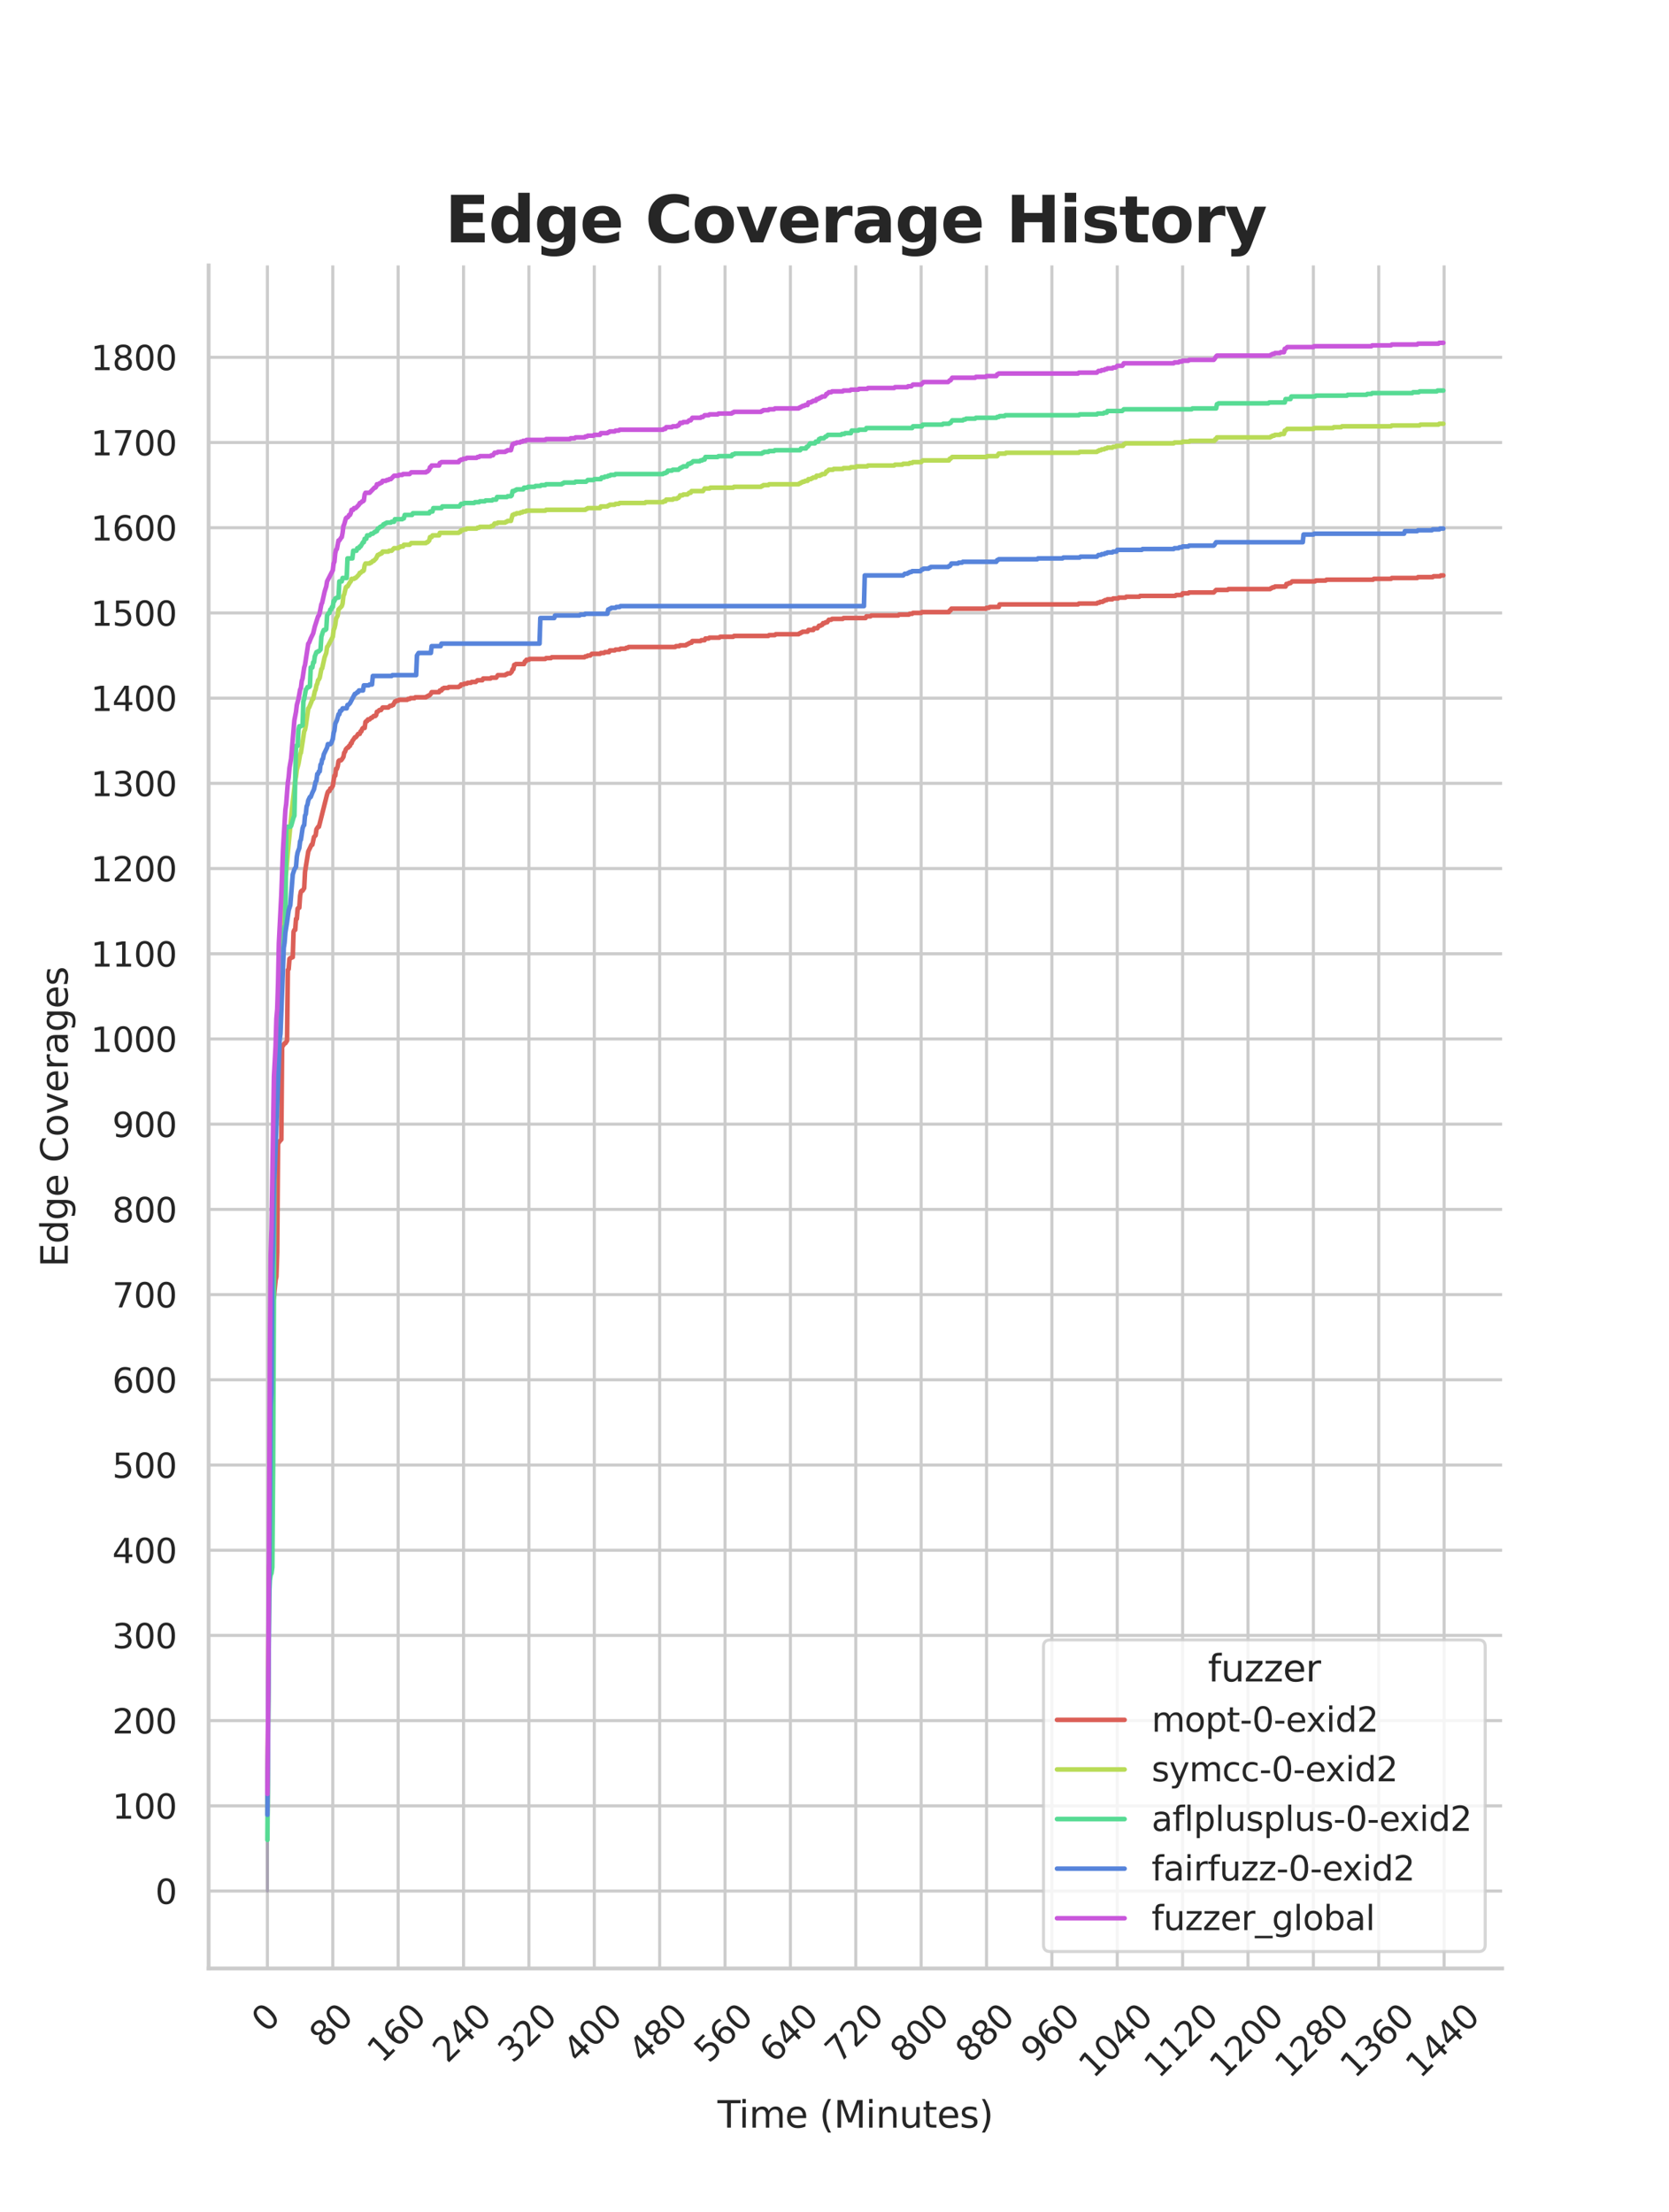 <?xml version="1.0" encoding="utf-8" standalone="no"?>
<!DOCTYPE svg PUBLIC "-//W3C//DTD SVG 1.1//EN"
  "http://www.w3.org/Graphics/SVG/1.1/DTD/svg11.dtd">
<svg xmlns:xlink="http://www.w3.org/1999/xlink" width="434.7pt" height="576pt" viewBox="0 0 434.7 576" xmlns="http://www.w3.org/2000/svg" version="1.1">
 <defs>
  <style type="text/css">*{stroke-linejoin: round; stroke-linecap: butt}</style>
 </defs>
 <g id="figure_1">
  <g id="patch_1">
   <path d="M 0 576 
L 434.7 576 
L 434.7 0 
L 0 0 
z
" style="fill: #ffffff"/>
  </g>
  <g id="axes_1">
   <g id="patch_2">
    <path d="M 54.337 512.64 
L 391.23 512.64 
L 391.23 69.12 
L 54.337 69.12 
z
" style="fill: #ffffff"/>
   </g>
   <g id="matplotlib.axis_1">
    <g id="xtick_1">
     <g id="line2d_1">
      <path d="M 69.651 512.64 
L 69.651 69.12 
" clip-path="url(#pbbfdc53ae3)" style="fill: none; stroke: #cccccc; stroke-width: 0.8; stroke-linecap: round"/>
     </g>
     <g id="text_1">
      <!-- 0 -->
      <g style="fill: #262626" transform="translate(69.388 529.627)rotate(-45)scale(0.088 -0.088)">
       <defs>
        <path id="DejaVuSans-30" d="M 2034 4250 
Q 1547 4250 1301 3770 
Q 1056 3291 1056 2328 
Q 1056 1369 1301 889 
Q 1547 409 2034 409 
Q 2525 409 2770 889 
Q 3016 1369 3016 2328 
Q 3016 3291 2770 3770 
Q 2525 4250 2034 4250 
z
M 2034 4750 
Q 2819 4750 3233 4129 
Q 3647 3509 3647 2328 
Q 3647 1150 3233 529 
Q 2819 -91 2034 -91 
Q 1250 -91 836 529 
Q 422 1150 422 2328 
Q 422 3509 836 4129 
Q 1250 4750 2034 4750 
z
" transform="scale(0.016)"/>
       </defs>
       <use xlink:href="#DejaVuSans-30"/>
      </g>
     </g>
    </g>
    <g id="xtick_2">
     <g id="line2d_2">
      <path d="M 86.677 512.64 
L 86.677 69.12 
" clip-path="url(#pbbfdc53ae3)" style="fill: none; stroke: #cccccc; stroke-width: 0.8; stroke-linecap: round"/>
     </g>
     <g id="text_2">
      <!-- 80 -->
      <g style="fill: #262626" transform="translate(84.435 533.586)rotate(-45)scale(0.088 -0.088)">
       <defs>
        <path id="DejaVuSans-38" d="M 2034 2216 
Q 1584 2216 1326 1975 
Q 1069 1734 1069 1313 
Q 1069 891 1326 650 
Q 1584 409 2034 409 
Q 2484 409 2743 651 
Q 3003 894 3003 1313 
Q 3003 1734 2745 1975 
Q 2488 2216 2034 2216 
z
M 1403 2484 
Q 997 2584 770 2862 
Q 544 3141 544 3541 
Q 544 4100 942 4425 
Q 1341 4750 2034 4750 
Q 2731 4750 3128 4425 
Q 3525 4100 3525 3541 
Q 3525 3141 3298 2862 
Q 3072 2584 2669 2484 
Q 3125 2378 3379 2068 
Q 3634 1759 3634 1313 
Q 3634 634 3220 271 
Q 2806 -91 2034 -91 
Q 1263 -91 848 271 
Q 434 634 434 1313 
Q 434 1759 690 2068 
Q 947 2378 1403 2484 
z
M 1172 3481 
Q 1172 3119 1398 2916 
Q 1625 2713 2034 2713 
Q 2441 2713 2670 2916 
Q 2900 3119 2900 3481 
Q 2900 3844 2670 4047 
Q 2441 4250 2034 4250 
Q 1625 4250 1398 4047 
Q 1172 3844 1172 3481 
z
" transform="scale(0.016)"/>
       </defs>
       <use xlink:href="#DejaVuSans-38"/>
       <use xlink:href="#DejaVuSans-30" x="63.623"/>
      </g>
     </g>
    </g>
    <g id="xtick_3">
     <g id="line2d_3">
      <path d="M 103.704 512.64 
L 103.704 69.12 
" clip-path="url(#pbbfdc53ae3)" style="fill: none; stroke: #cccccc; stroke-width: 0.8; stroke-linecap: round"/>
     </g>
     <g id="text_3">
      <!-- 160 -->
      <g style="fill: #262626" transform="translate(99.482 537.545)rotate(-45)scale(0.088 -0.088)">
       <defs>
        <path id="DejaVuSans-31" d="M 794 531 
L 1825 531 
L 1825 4091 
L 703 3866 
L 703 4441 
L 1819 4666 
L 2450 4666 
L 2450 531 
L 3481 531 
L 3481 0 
L 794 0 
L 794 531 
z
" transform="scale(0.016)"/>
        <path id="DejaVuSans-36" d="M 2113 2584 
Q 1688 2584 1439 2293 
Q 1191 2003 1191 1497 
Q 1191 994 1439 701 
Q 1688 409 2113 409 
Q 2538 409 2786 701 
Q 3034 994 3034 1497 
Q 3034 2003 2786 2293 
Q 2538 2584 2113 2584 
z
M 3366 4563 
L 3366 3988 
Q 3128 4100 2886 4159 
Q 2644 4219 2406 4219 
Q 1781 4219 1451 3797 
Q 1122 3375 1075 2522 
Q 1259 2794 1537 2939 
Q 1816 3084 2150 3084 
Q 2853 3084 3261 2657 
Q 3669 2231 3669 1497 
Q 3669 778 3244 343 
Q 2819 -91 2113 -91 
Q 1303 -91 875 529 
Q 447 1150 447 2328 
Q 447 3434 972 4092 
Q 1497 4750 2381 4750 
Q 2619 4750 2861 4703 
Q 3103 4656 3366 4563 
z
" transform="scale(0.016)"/>
       </defs>
       <use xlink:href="#DejaVuSans-31"/>
       <use xlink:href="#DejaVuSans-36" x="63.623"/>
       <use xlink:href="#DejaVuSans-30" x="127.246"/>
      </g>
     </g>
    </g>
    <g id="xtick_4">
     <g id="line2d_4">
      <path d="M 120.731 512.64 
L 120.731 69.12 
" clip-path="url(#pbbfdc53ae3)" style="fill: none; stroke: #cccccc; stroke-width: 0.8; stroke-linecap: round"/>
     </g>
     <g id="text_4">
      <!-- 240 -->
      <g style="fill: #262626" transform="translate(116.509 537.545)rotate(-45)scale(0.088 -0.088)">
       <defs>
        <path id="DejaVuSans-32" d="M 1228 531 
L 3431 531 
L 3431 0 
L 469 0 
L 469 531 
Q 828 903 1448 1529 
Q 2069 2156 2228 2338 
Q 2531 2678 2651 2914 
Q 2772 3150 2772 3378 
Q 2772 3750 2511 3984 
Q 2250 4219 1831 4219 
Q 1534 4219 1204 4116 
Q 875 4013 500 3803 
L 500 4441 
Q 881 4594 1212 4672 
Q 1544 4750 1819 4750 
Q 2544 4750 2975 4387 
Q 3406 4025 3406 3419 
Q 3406 3131 3298 2873 
Q 3191 2616 2906 2266 
Q 2828 2175 2409 1742 
Q 1991 1309 1228 531 
z
" transform="scale(0.016)"/>
        <path id="DejaVuSans-34" d="M 2419 4116 
L 825 1625 
L 2419 1625 
L 2419 4116 
z
M 2253 4666 
L 3047 4666 
L 3047 1625 
L 3713 1625 
L 3713 1100 
L 3047 1100 
L 3047 0 
L 2419 0 
L 2419 1100 
L 313 1100 
L 313 1709 
L 2253 4666 
z
" transform="scale(0.016)"/>
       </defs>
       <use xlink:href="#DejaVuSans-32"/>
       <use xlink:href="#DejaVuSans-34" x="63.623"/>
       <use xlink:href="#DejaVuSans-30" x="127.246"/>
      </g>
     </g>
    </g>
    <g id="xtick_5">
     <g id="line2d_5">
      <path d="M 137.757 512.64 
L 137.757 69.12 
" clip-path="url(#pbbfdc53ae3)" style="fill: none; stroke: #cccccc; stroke-width: 0.8; stroke-linecap: round"/>
     </g>
     <g id="text_5">
      <!-- 320 -->
      <g style="fill: #262626" transform="translate(133.536 537.545)rotate(-45)scale(0.088 -0.088)">
       <defs>
        <path id="DejaVuSans-33" d="M 2597 2516 
Q 3050 2419 3304 2112 
Q 3559 1806 3559 1356 
Q 3559 666 3084 287 
Q 2609 -91 1734 -91 
Q 1441 -91 1130 -33 
Q 819 25 488 141 
L 488 750 
Q 750 597 1062 519 
Q 1375 441 1716 441 
Q 2309 441 2620 675 
Q 2931 909 2931 1356 
Q 2931 1769 2642 2001 
Q 2353 2234 1838 2234 
L 1294 2234 
L 1294 2753 
L 1863 2753 
Q 2328 2753 2575 2939 
Q 2822 3125 2822 3475 
Q 2822 3834 2567 4026 
Q 2313 4219 1838 4219 
Q 1578 4219 1281 4162 
Q 984 4106 628 3988 
L 628 4550 
Q 988 4650 1302 4700 
Q 1616 4750 1894 4750 
Q 2613 4750 3031 4423 
Q 3450 4097 3450 3541 
Q 3450 3153 3228 2886 
Q 3006 2619 2597 2516 
z
" transform="scale(0.016)"/>
       </defs>
       <use xlink:href="#DejaVuSans-33"/>
       <use xlink:href="#DejaVuSans-32" x="63.623"/>
       <use xlink:href="#DejaVuSans-30" x="127.246"/>
      </g>
     </g>
    </g>
    <g id="xtick_6">
     <g id="line2d_6">
      <path d="M 154.784 512.64 
L 154.784 69.12 
" clip-path="url(#pbbfdc53ae3)" style="fill: none; stroke: #cccccc; stroke-width: 0.8; stroke-linecap: round"/>
     </g>
     <g id="text_6">
      <!-- 400 -->
      <g style="fill: #262626" transform="translate(150.562 537.545)rotate(-45)scale(0.088 -0.088)">
       <use xlink:href="#DejaVuSans-34"/>
       <use xlink:href="#DejaVuSans-30" x="63.623"/>
       <use xlink:href="#DejaVuSans-30" x="127.246"/>
      </g>
     </g>
    </g>
    <g id="xtick_7">
     <g id="line2d_7">
      <path d="M 171.81 512.64 
L 171.81 69.12 
" clip-path="url(#pbbfdc53ae3)" style="fill: none; stroke: #cccccc; stroke-width: 0.8; stroke-linecap: round"/>
     </g>
     <g id="text_7">
      <!-- 480 -->
      <g style="fill: #262626" transform="translate(167.589 537.545)rotate(-45)scale(0.088 -0.088)">
       <use xlink:href="#DejaVuSans-34"/>
       <use xlink:href="#DejaVuSans-38" x="63.623"/>
       <use xlink:href="#DejaVuSans-30" x="127.246"/>
      </g>
     </g>
    </g>
    <g id="xtick_8">
     <g id="line2d_8">
      <path d="M 188.837 512.64 
L 188.837 69.12 
" clip-path="url(#pbbfdc53ae3)" style="fill: none; stroke: #cccccc; stroke-width: 0.8; stroke-linecap: round"/>
     </g>
     <g id="text_8">
      <!-- 560 -->
      <g style="fill: #262626" transform="translate(184.615 537.545)rotate(-45)scale(0.088 -0.088)">
       <defs>
        <path id="DejaVuSans-35" d="M 691 4666 
L 3169 4666 
L 3169 4134 
L 1269 4134 
L 1269 2991 
Q 1406 3038 1543 3061 
Q 1681 3084 1819 3084 
Q 2600 3084 3056 2656 
Q 3513 2228 3513 1497 
Q 3513 744 3044 326 
Q 2575 -91 1722 -91 
Q 1428 -91 1123 -41 
Q 819 9 494 109 
L 494 744 
Q 775 591 1075 516 
Q 1375 441 1709 441 
Q 2250 441 2565 725 
Q 2881 1009 2881 1497 
Q 2881 1984 2565 2268 
Q 2250 2553 1709 2553 
Q 1456 2553 1204 2497 
Q 953 2441 691 2322 
L 691 4666 
z
" transform="scale(0.016)"/>
       </defs>
       <use xlink:href="#DejaVuSans-35"/>
       <use xlink:href="#DejaVuSans-36" x="63.623"/>
       <use xlink:href="#DejaVuSans-30" x="127.246"/>
      </g>
     </g>
    </g>
    <g id="xtick_9">
     <g id="line2d_9">
      <path d="M 205.864 512.64 
L 205.864 69.12 
" clip-path="url(#pbbfdc53ae3)" style="fill: none; stroke: #cccccc; stroke-width: 0.8; stroke-linecap: round"/>
     </g>
     <g id="text_9">
      <!-- 640 -->
      <g style="fill: #262626" transform="translate(201.642 537.545)rotate(-45)scale(0.088 -0.088)">
       <use xlink:href="#DejaVuSans-36"/>
       <use xlink:href="#DejaVuSans-34" x="63.623"/>
       <use xlink:href="#DejaVuSans-30" x="127.246"/>
      </g>
     </g>
    </g>
    <g id="xtick_10">
     <g id="line2d_10">
      <path d="M 222.89 512.64 
L 222.89 69.12 
" clip-path="url(#pbbfdc53ae3)" style="fill: none; stroke: #cccccc; stroke-width: 0.8; stroke-linecap: round"/>
     </g>
     <g id="text_10">
      <!-- 720 -->
      <g style="fill: #262626" transform="translate(218.669 537.545)rotate(-45)scale(0.088 -0.088)">
       <defs>
        <path id="DejaVuSans-37" d="M 525 4666 
L 3525 4666 
L 3525 4397 
L 1831 0 
L 1172 0 
L 2766 4134 
L 525 4134 
L 525 4666 
z
" transform="scale(0.016)"/>
       </defs>
       <use xlink:href="#DejaVuSans-37"/>
       <use xlink:href="#DejaVuSans-32" x="63.623"/>
       <use xlink:href="#DejaVuSans-30" x="127.246"/>
      </g>
     </g>
    </g>
    <g id="xtick_11">
     <g id="line2d_11">
      <path d="M 239.917 512.64 
L 239.917 69.12 
" clip-path="url(#pbbfdc53ae3)" style="fill: none; stroke: #cccccc; stroke-width: 0.8; stroke-linecap: round"/>
     </g>
     <g id="text_11">
      <!-- 800 -->
      <g style="fill: #262626" transform="translate(235.695 537.545)rotate(-45)scale(0.088 -0.088)">
       <use xlink:href="#DejaVuSans-38"/>
       <use xlink:href="#DejaVuSans-30" x="63.623"/>
       <use xlink:href="#DejaVuSans-30" x="127.246"/>
      </g>
     </g>
    </g>
    <g id="xtick_12">
     <g id="line2d_12">
      <path d="M 256.943 512.64 
L 256.943 69.12 
" clip-path="url(#pbbfdc53ae3)" style="fill: none; stroke: #cccccc; stroke-width: 0.8; stroke-linecap: round"/>
     </g>
     <g id="text_12">
      <!-- 880 -->
      <g style="fill: #262626" transform="translate(252.722 537.545)rotate(-45)scale(0.088 -0.088)">
       <use xlink:href="#DejaVuSans-38"/>
       <use xlink:href="#DejaVuSans-38" x="63.623"/>
       <use xlink:href="#DejaVuSans-30" x="127.246"/>
      </g>
     </g>
    </g>
    <g id="xtick_13">
     <g id="line2d_13">
      <path d="M 273.97 512.64 
L 273.97 69.12 
" clip-path="url(#pbbfdc53ae3)" style="fill: none; stroke: #cccccc; stroke-width: 0.8; stroke-linecap: round"/>
     </g>
     <g id="text_13">
      <!-- 960 -->
      <g style="fill: #262626" transform="translate(269.748 537.545)rotate(-45)scale(0.088 -0.088)">
       <defs>
        <path id="DejaVuSans-39" d="M 703 97 
L 703 672 
Q 941 559 1184 500 
Q 1428 441 1663 441 
Q 2288 441 2617 861 
Q 2947 1281 2994 2138 
Q 2813 1869 2534 1725 
Q 2256 1581 1919 1581 
Q 1219 1581 811 2004 
Q 403 2428 403 3163 
Q 403 3881 828 4315 
Q 1253 4750 1959 4750 
Q 2769 4750 3195 4129 
Q 3622 3509 3622 2328 
Q 3622 1225 3098 567 
Q 2575 -91 1691 -91 
Q 1453 -91 1209 -44 
Q 966 3 703 97 
z
M 1959 2075 
Q 2384 2075 2632 2365 
Q 2881 2656 2881 3163 
Q 2881 3666 2632 3958 
Q 2384 4250 1959 4250 
Q 1534 4250 1286 3958 
Q 1038 3666 1038 3163 
Q 1038 2656 1286 2365 
Q 1534 2075 1959 2075 
z
" transform="scale(0.016)"/>
       </defs>
       <use xlink:href="#DejaVuSans-39"/>
       <use xlink:href="#DejaVuSans-36" x="63.623"/>
       <use xlink:href="#DejaVuSans-30" x="127.246"/>
      </g>
     </g>
    </g>
    <g id="xtick_14">
     <g id="line2d_14">
      <path d="M 290.997 512.64 
L 290.997 69.12 
" clip-path="url(#pbbfdc53ae3)" style="fill: none; stroke: #cccccc; stroke-width: 0.8; stroke-linecap: round"/>
     </g>
     <g id="text_14">
      <!-- 1040 -->
      <g style="fill: #262626" transform="translate(284.795 541.505)rotate(-45)scale(0.088 -0.088)">
       <use xlink:href="#DejaVuSans-31"/>
       <use xlink:href="#DejaVuSans-30" x="63.623"/>
       <use xlink:href="#DejaVuSans-34" x="127.246"/>
       <use xlink:href="#DejaVuSans-30" x="190.869"/>
      </g>
     </g>
    </g>
    <g id="xtick_15">
     <g id="line2d_15">
      <path d="M 308.023 512.64 
L 308.023 69.12 
" clip-path="url(#pbbfdc53ae3)" style="fill: none; stroke: #cccccc; stroke-width: 0.8; stroke-linecap: round"/>
     </g>
     <g id="text_15">
      <!-- 1120 -->
      <g style="fill: #262626" transform="translate(301.822 541.505)rotate(-45)scale(0.088 -0.088)">
       <use xlink:href="#DejaVuSans-31"/>
       <use xlink:href="#DejaVuSans-31" x="63.623"/>
       <use xlink:href="#DejaVuSans-32" x="127.246"/>
       <use xlink:href="#DejaVuSans-30" x="190.869"/>
      </g>
     </g>
    </g>
    <g id="xtick_16">
     <g id="line2d_16">
      <path d="M 325.05 512.64 
L 325.05 69.12 
" clip-path="url(#pbbfdc53ae3)" style="fill: none; stroke: #cccccc; stroke-width: 0.8; stroke-linecap: round"/>
     </g>
     <g id="text_16">
      <!-- 1200 -->
      <g style="fill: #262626" transform="translate(318.849 541.505)rotate(-45)scale(0.088 -0.088)">
       <use xlink:href="#DejaVuSans-31"/>
       <use xlink:href="#DejaVuSans-32" x="63.623"/>
       <use xlink:href="#DejaVuSans-30" x="127.246"/>
       <use xlink:href="#DejaVuSans-30" x="190.869"/>
      </g>
     </g>
    </g>
    <g id="xtick_17">
     <g id="line2d_17">
      <path d="M 342.076 512.64 
L 342.076 69.12 
" clip-path="url(#pbbfdc53ae3)" style="fill: none; stroke: #cccccc; stroke-width: 0.8; stroke-linecap: round"/>
     </g>
     <g id="text_17">
      <!-- 1280 -->
      <g style="fill: #262626" transform="translate(335.875 541.505)rotate(-45)scale(0.088 -0.088)">
       <use xlink:href="#DejaVuSans-31"/>
       <use xlink:href="#DejaVuSans-32" x="63.623"/>
       <use xlink:href="#DejaVuSans-38" x="127.246"/>
       <use xlink:href="#DejaVuSans-30" x="190.869"/>
      </g>
     </g>
    </g>
    <g id="xtick_18">
     <g id="line2d_18">
      <path d="M 359.103 512.64 
L 359.103 69.12 
" clip-path="url(#pbbfdc53ae3)" style="fill: none; stroke: #cccccc; stroke-width: 0.8; stroke-linecap: round"/>
     </g>
     <g id="text_18">
      <!-- 1360 -->
      <g style="fill: #262626" transform="translate(352.902 541.505)rotate(-45)scale(0.088 -0.088)">
       <use xlink:href="#DejaVuSans-31"/>
       <use xlink:href="#DejaVuSans-33" x="63.623"/>
       <use xlink:href="#DejaVuSans-36" x="127.246"/>
       <use xlink:href="#DejaVuSans-30" x="190.869"/>
      </g>
     </g>
    </g>
    <g id="xtick_19">
     <g id="line2d_19">
      <path d="M 376.13 512.64 
L 376.13 69.12 
" clip-path="url(#pbbfdc53ae3)" style="fill: none; stroke: #cccccc; stroke-width: 0.8; stroke-linecap: round"/>
     </g>
     <g id="text_19">
      <!-- 1440 -->
      <g style="fill: #262626" transform="translate(369.928 541.505)rotate(-45)scale(0.088 -0.088)">
       <use xlink:href="#DejaVuSans-31"/>
       <use xlink:href="#DejaVuSans-34" x="63.623"/>
       <use xlink:href="#DejaVuSans-34" x="127.246"/>
       <use xlink:href="#DejaVuSans-30" x="190.869"/>
      </g>
     </g>
    </g>
    <g id="text_20">
     <!-- Time (Minutes) -->
     <g style="fill: #262626" transform="translate(186.874 554.093)scale(0.096 -0.096)">
      <defs>
       <path id="DejaVuSans-54" d="M -19 4666 
L 3928 4666 
L 3928 4134 
L 2272 4134 
L 2272 0 
L 1638 0 
L 1638 4134 
L -19 4134 
L -19 4666 
z
" transform="scale(0.016)"/>
       <path id="DejaVuSans-69" d="M 603 3500 
L 1178 3500 
L 1178 0 
L 603 0 
L 603 3500 
z
M 603 4863 
L 1178 4863 
L 1178 4134 
L 603 4134 
L 603 4863 
z
" transform="scale(0.016)"/>
       <path id="DejaVuSans-6d" d="M 3328 2828 
Q 3544 3216 3844 3400 
Q 4144 3584 4550 3584 
Q 5097 3584 5394 3201 
Q 5691 2819 5691 2113 
L 5691 0 
L 5113 0 
L 5113 2094 
Q 5113 2597 4934 2840 
Q 4756 3084 4391 3084 
Q 3944 3084 3684 2787 
Q 3425 2491 3425 1978 
L 3425 0 
L 2847 0 
L 2847 2094 
Q 2847 2600 2669 2842 
Q 2491 3084 2119 3084 
Q 1678 3084 1418 2786 
Q 1159 2488 1159 1978 
L 1159 0 
L 581 0 
L 581 3500 
L 1159 3500 
L 1159 2956 
Q 1356 3278 1631 3431 
Q 1906 3584 2284 3584 
Q 2666 3584 2933 3390 
Q 3200 3197 3328 2828 
z
" transform="scale(0.016)"/>
       <path id="DejaVuSans-65" d="M 3597 1894 
L 3597 1613 
L 953 1613 
Q 991 1019 1311 708 
Q 1631 397 2203 397 
Q 2534 397 2845 478 
Q 3156 559 3463 722 
L 3463 178 
Q 3153 47 2828 -22 
Q 2503 -91 2169 -91 
Q 1331 -91 842 396 
Q 353 884 353 1716 
Q 353 2575 817 3079 
Q 1281 3584 2069 3584 
Q 2775 3584 3186 3129 
Q 3597 2675 3597 1894 
z
M 3022 2063 
Q 3016 2534 2758 2815 
Q 2500 3097 2075 3097 
Q 1594 3097 1305 2825 
Q 1016 2553 972 2059 
L 3022 2063 
z
" transform="scale(0.016)"/>
       <path id="DejaVuSans-20" transform="scale(0.016)"/>
       <path id="DejaVuSans-28" d="M 1984 4856 
Q 1566 4138 1362 3434 
Q 1159 2731 1159 2009 
Q 1159 1288 1364 580 
Q 1569 -128 1984 -844 
L 1484 -844 
Q 1016 -109 783 600 
Q 550 1309 550 2009 
Q 550 2706 781 3412 
Q 1013 4119 1484 4856 
L 1984 4856 
z
" transform="scale(0.016)"/>
       <path id="DejaVuSans-4d" d="M 628 4666 
L 1569 4666 
L 2759 1491 
L 3956 4666 
L 4897 4666 
L 4897 0 
L 4281 0 
L 4281 4097 
L 3078 897 
L 2444 897 
L 1241 4097 
L 1241 0 
L 628 0 
L 628 4666 
z
" transform="scale(0.016)"/>
       <path id="DejaVuSans-6e" d="M 3513 2113 
L 3513 0 
L 2938 0 
L 2938 2094 
Q 2938 2591 2744 2837 
Q 2550 3084 2163 3084 
Q 1697 3084 1428 2787 
Q 1159 2491 1159 1978 
L 1159 0 
L 581 0 
L 581 3500 
L 1159 3500 
L 1159 2956 
Q 1366 3272 1645 3428 
Q 1925 3584 2291 3584 
Q 2894 3584 3203 3211 
Q 3513 2838 3513 2113 
z
" transform="scale(0.016)"/>
       <path id="DejaVuSans-75" d="M 544 1381 
L 544 3500 
L 1119 3500 
L 1119 1403 
Q 1119 906 1312 657 
Q 1506 409 1894 409 
Q 2359 409 2629 706 
Q 2900 1003 2900 1516 
L 2900 3500 
L 3475 3500 
L 3475 0 
L 2900 0 
L 2900 538 
Q 2691 219 2414 64 
Q 2138 -91 1772 -91 
Q 1169 -91 856 284 
Q 544 659 544 1381 
z
M 1991 3584 
L 1991 3584 
z
" transform="scale(0.016)"/>
       <path id="DejaVuSans-74" d="M 1172 4494 
L 1172 3500 
L 2356 3500 
L 2356 3053 
L 1172 3053 
L 1172 1153 
Q 1172 725 1289 603 
Q 1406 481 1766 481 
L 2356 481 
L 2356 0 
L 1766 0 
Q 1100 0 847 248 
Q 594 497 594 1153 
L 594 3053 
L 172 3053 
L 172 3500 
L 594 3500 
L 594 4494 
L 1172 4494 
z
" transform="scale(0.016)"/>
       <path id="DejaVuSans-73" d="M 2834 3397 
L 2834 2853 
Q 2591 2978 2328 3040 
Q 2066 3103 1784 3103 
Q 1356 3103 1142 2972 
Q 928 2841 928 2578 
Q 928 2378 1081 2264 
Q 1234 2150 1697 2047 
L 1894 2003 
Q 2506 1872 2764 1633 
Q 3022 1394 3022 966 
Q 3022 478 2636 193 
Q 2250 -91 1575 -91 
Q 1294 -91 989 -36 
Q 684 19 347 128 
L 347 722 
Q 666 556 975 473 
Q 1284 391 1588 391 
Q 1994 391 2212 530 
Q 2431 669 2431 922 
Q 2431 1156 2273 1281 
Q 2116 1406 1581 1522 
L 1381 1569 
Q 847 1681 609 1914 
Q 372 2147 372 2553 
Q 372 3047 722 3315 
Q 1072 3584 1716 3584 
Q 2034 3584 2315 3537 
Q 2597 3491 2834 3397 
z
" transform="scale(0.016)"/>
       <path id="DejaVuSans-29" d="M 513 4856 
L 1013 4856 
Q 1481 4119 1714 3412 
Q 1947 2706 1947 2009 
Q 1947 1309 1714 600 
Q 1481 -109 1013 -844 
L 513 -844 
Q 928 -128 1133 580 
Q 1338 1288 1338 2009 
Q 1338 2731 1133 3434 
Q 928 4138 513 4856 
z
" transform="scale(0.016)"/>
      </defs>
      <use xlink:href="#DejaVuSans-54"/>
      <use xlink:href="#DejaVuSans-69" x="57.959"/>
      <use xlink:href="#DejaVuSans-6d" x="85.742"/>
      <use xlink:href="#DejaVuSans-65" x="183.154"/>
      <use xlink:href="#DejaVuSans-20" x="244.678"/>
      <use xlink:href="#DejaVuSans-28" x="276.465"/>
      <use xlink:href="#DejaVuSans-4d" x="315.479"/>
      <use xlink:href="#DejaVuSans-69" x="401.758"/>
      <use xlink:href="#DejaVuSans-6e" x="429.541"/>
      <use xlink:href="#DejaVuSans-75" x="492.92"/>
      <use xlink:href="#DejaVuSans-74" x="556.299"/>
      <use xlink:href="#DejaVuSans-65" x="595.508"/>
      <use xlink:href="#DejaVuSans-73" x="657.031"/>
      <use xlink:href="#DejaVuSans-29" x="709.131"/>
     </g>
    </g>
   </g>
   <g id="matplotlib.axis_2">
    <g id="ytick_1">
     <g id="line2d_20">
      <path d="M 54.337 492.48 
L 391.23 492.48 
" clip-path="url(#pbbfdc53ae3)" style="fill: none; stroke: #cccccc; stroke-width: 0.8; stroke-linecap: round"/>
     </g>
     <g id="text_21">
      <!-- 0 -->
      <g style="fill: #262626" transform="translate(40.438 495.823)scale(0.088 -0.088)">
       <use xlink:href="#DejaVuSans-30"/>
      </g>
     </g>
    </g>
    <g id="ytick_2">
     <g id="line2d_21">
      <path d="M 54.337 470.29 
L 391.23 470.29 
" clip-path="url(#pbbfdc53ae3)" style="fill: none; stroke: #cccccc; stroke-width: 0.8; stroke-linecap: round"/>
     </g>
     <g id="text_22">
      <!-- 100 -->
      <g style="fill: #262626" transform="translate(29.241 473.633)scale(0.088 -0.088)">
       <use xlink:href="#DejaVuSans-31"/>
       <use xlink:href="#DejaVuSans-30" x="63.623"/>
       <use xlink:href="#DejaVuSans-30" x="127.246"/>
      </g>
     </g>
    </g>
    <g id="ytick_3">
     <g id="line2d_22">
      <path d="M 54.337 448.099 
L 391.23 448.099 
" clip-path="url(#pbbfdc53ae3)" style="fill: none; stroke: #cccccc; stroke-width: 0.8; stroke-linecap: round"/>
     </g>
     <g id="text_23">
      <!-- 200 -->
      <g style="fill: #262626" transform="translate(29.241 451.442)scale(0.088 -0.088)">
       <use xlink:href="#DejaVuSans-32"/>
       <use xlink:href="#DejaVuSans-30" x="63.623"/>
       <use xlink:href="#DejaVuSans-30" x="127.246"/>
      </g>
     </g>
    </g>
    <g id="ytick_4">
     <g id="line2d_23">
      <path d="M 54.337 425.909 
L 391.23 425.909 
" clip-path="url(#pbbfdc53ae3)" style="fill: none; stroke: #cccccc; stroke-width: 0.8; stroke-linecap: round"/>
     </g>
     <g id="text_24">
      <!-- 300 -->
      <g style="fill: #262626" transform="translate(29.241 429.252)scale(0.088 -0.088)">
       <use xlink:href="#DejaVuSans-33"/>
       <use xlink:href="#DejaVuSans-30" x="63.623"/>
       <use xlink:href="#DejaVuSans-30" x="127.246"/>
      </g>
     </g>
    </g>
    <g id="ytick_5">
     <g id="line2d_24">
      <path d="M 54.337 403.718 
L 391.23 403.718 
" clip-path="url(#pbbfdc53ae3)" style="fill: none; stroke: #cccccc; stroke-width: 0.8; stroke-linecap: round"/>
     </g>
     <g id="text_25">
      <!-- 400 -->
      <g style="fill: #262626" transform="translate(29.241 407.062)scale(0.088 -0.088)">
       <use xlink:href="#DejaVuSans-34"/>
       <use xlink:href="#DejaVuSans-30" x="63.623"/>
       <use xlink:href="#DejaVuSans-30" x="127.246"/>
      </g>
     </g>
    </g>
    <g id="ytick_6">
     <g id="line2d_25">
      <path d="M 54.337 381.528 
L 391.23 381.528 
" clip-path="url(#pbbfdc53ae3)" style="fill: none; stroke: #cccccc; stroke-width: 0.8; stroke-linecap: round"/>
     </g>
     <g id="text_26">
      <!-- 500 -->
      <g style="fill: #262626" transform="translate(29.241 384.871)scale(0.088 -0.088)">
       <use xlink:href="#DejaVuSans-35"/>
       <use xlink:href="#DejaVuSans-30" x="63.623"/>
       <use xlink:href="#DejaVuSans-30" x="127.246"/>
      </g>
     </g>
    </g>
    <g id="ytick_7">
     <g id="line2d_26">
      <path d="M 54.337 359.337 
L 391.23 359.337 
" clip-path="url(#pbbfdc53ae3)" style="fill: none; stroke: #cccccc; stroke-width: 0.8; stroke-linecap: round"/>
     </g>
     <g id="text_27">
      <!-- 600 -->
      <g style="fill: #262626" transform="translate(29.241 362.681)scale(0.088 -0.088)">
       <use xlink:href="#DejaVuSans-36"/>
       <use xlink:href="#DejaVuSans-30" x="63.623"/>
       <use xlink:href="#DejaVuSans-30" x="127.246"/>
      </g>
     </g>
    </g>
    <g id="ytick_8">
     <g id="line2d_27">
      <path d="M 54.337 337.147 
L 391.23 337.147 
" clip-path="url(#pbbfdc53ae3)" style="fill: none; stroke: #cccccc; stroke-width: 0.8; stroke-linecap: round"/>
     </g>
     <g id="text_28">
      <!-- 700 -->
      <g style="fill: #262626" transform="translate(29.241 340.49)scale(0.088 -0.088)">
       <use xlink:href="#DejaVuSans-37"/>
       <use xlink:href="#DejaVuSans-30" x="63.623"/>
       <use xlink:href="#DejaVuSans-30" x="127.246"/>
      </g>
     </g>
    </g>
    <g id="ytick_9">
     <g id="line2d_28">
      <path d="M 54.337 314.957 
L 391.23 314.957 
" clip-path="url(#pbbfdc53ae3)" style="fill: none; stroke: #cccccc; stroke-width: 0.8; stroke-linecap: round"/>
     </g>
     <g id="text_29">
      <!-- 800 -->
      <g style="fill: #262626" transform="translate(29.241 318.3)scale(0.088 -0.088)">
       <use xlink:href="#DejaVuSans-38"/>
       <use xlink:href="#DejaVuSans-30" x="63.623"/>
       <use xlink:href="#DejaVuSans-30" x="127.246"/>
      </g>
     </g>
    </g>
    <g id="ytick_10">
     <g id="line2d_29">
      <path d="M 54.337 292.766 
L 391.23 292.766 
" clip-path="url(#pbbfdc53ae3)" style="fill: none; stroke: #cccccc; stroke-width: 0.8; stroke-linecap: round"/>
     </g>
     <g id="text_30">
      <!-- 900 -->
      <g style="fill: #262626" transform="translate(29.241 296.109)scale(0.088 -0.088)">
       <use xlink:href="#DejaVuSans-39"/>
       <use xlink:href="#DejaVuSans-30" x="63.623"/>
       <use xlink:href="#DejaVuSans-30" x="127.246"/>
      </g>
     </g>
    </g>
    <g id="ytick_11">
     <g id="line2d_30">
      <path d="M 54.337 270.576 
L 391.23 270.576 
" clip-path="url(#pbbfdc53ae3)" style="fill: none; stroke: #cccccc; stroke-width: 0.8; stroke-linecap: round"/>
     </g>
     <g id="text_31">
      <!-- 1000 -->
      <g style="fill: #262626" transform="translate(23.642 273.919)scale(0.088 -0.088)">
       <use xlink:href="#DejaVuSans-31"/>
       <use xlink:href="#DejaVuSans-30" x="63.623"/>
       <use xlink:href="#DejaVuSans-30" x="127.246"/>
       <use xlink:href="#DejaVuSans-30" x="190.869"/>
      </g>
     </g>
    </g>
    <g id="ytick_12">
     <g id="line2d_31">
      <path d="M 54.337 248.385 
L 391.23 248.385 
" clip-path="url(#pbbfdc53ae3)" style="fill: none; stroke: #cccccc; stroke-width: 0.8; stroke-linecap: round"/>
     </g>
     <g id="text_32">
      <!-- 1100 -->
      <g style="fill: #262626" transform="translate(23.642 251.729)scale(0.088 -0.088)">
       <use xlink:href="#DejaVuSans-31"/>
       <use xlink:href="#DejaVuSans-31" x="63.623"/>
       <use xlink:href="#DejaVuSans-30" x="127.246"/>
       <use xlink:href="#DejaVuSans-30" x="190.869"/>
      </g>
     </g>
    </g>
    <g id="ytick_13">
     <g id="line2d_32">
      <path d="M 54.337 226.195 
L 391.23 226.195 
" clip-path="url(#pbbfdc53ae3)" style="fill: none; stroke: #cccccc; stroke-width: 0.8; stroke-linecap: round"/>
     </g>
     <g id="text_33">
      <!-- 1200 -->
      <g style="fill: #262626" transform="translate(23.642 229.538)scale(0.088 -0.088)">
       <use xlink:href="#DejaVuSans-31"/>
       <use xlink:href="#DejaVuSans-32" x="63.623"/>
       <use xlink:href="#DejaVuSans-30" x="127.246"/>
       <use xlink:href="#DejaVuSans-30" x="190.869"/>
      </g>
     </g>
    </g>
    <g id="ytick_14">
     <g id="line2d_33">
      <path d="M 54.337 204.004 
L 391.23 204.004 
" clip-path="url(#pbbfdc53ae3)" style="fill: none; stroke: #cccccc; stroke-width: 0.8; stroke-linecap: round"/>
     </g>
     <g id="text_34">
      <!-- 1300 -->
      <g style="fill: #262626" transform="translate(23.642 207.348)scale(0.088 -0.088)">
       <use xlink:href="#DejaVuSans-31"/>
       <use xlink:href="#DejaVuSans-33" x="63.623"/>
       <use xlink:href="#DejaVuSans-30" x="127.246"/>
       <use xlink:href="#DejaVuSans-30" x="190.869"/>
      </g>
     </g>
    </g>
    <g id="ytick_15">
     <g id="line2d_34">
      <path d="M 54.337 181.814 
L 391.23 181.814 
" clip-path="url(#pbbfdc53ae3)" style="fill: none; stroke: #cccccc; stroke-width: 0.8; stroke-linecap: round"/>
     </g>
     <g id="text_35">
      <!-- 1400 -->
      <g style="fill: #262626" transform="translate(23.642 185.157)scale(0.088 -0.088)">
       <use xlink:href="#DejaVuSans-31"/>
       <use xlink:href="#DejaVuSans-34" x="63.623"/>
       <use xlink:href="#DejaVuSans-30" x="127.246"/>
       <use xlink:href="#DejaVuSans-30" x="190.869"/>
      </g>
     </g>
    </g>
    <g id="ytick_16">
     <g id="line2d_35">
      <path d="M 54.337 159.624 
L 391.23 159.624 
" clip-path="url(#pbbfdc53ae3)" style="fill: none; stroke: #cccccc; stroke-width: 0.8; stroke-linecap: round"/>
     </g>
     <g id="text_36">
      <!-- 1500 -->
      <g style="fill: #262626" transform="translate(23.642 162.967)scale(0.088 -0.088)">
       <use xlink:href="#DejaVuSans-31"/>
       <use xlink:href="#DejaVuSans-35" x="63.623"/>
       <use xlink:href="#DejaVuSans-30" x="127.246"/>
       <use xlink:href="#DejaVuSans-30" x="190.869"/>
      </g>
     </g>
    </g>
    <g id="ytick_17">
     <g id="line2d_36">
      <path d="M 54.337 137.433 
L 391.23 137.433 
" clip-path="url(#pbbfdc53ae3)" style="fill: none; stroke: #cccccc; stroke-width: 0.8; stroke-linecap: round"/>
     </g>
     <g id="text_37">
      <!-- 1600 -->
      <g style="fill: #262626" transform="translate(23.642 140.777)scale(0.088 -0.088)">
       <use xlink:href="#DejaVuSans-31"/>
       <use xlink:href="#DejaVuSans-36" x="63.623"/>
       <use xlink:href="#DejaVuSans-30" x="127.246"/>
       <use xlink:href="#DejaVuSans-30" x="190.869"/>
      </g>
     </g>
    </g>
    <g id="ytick_18">
     <g id="line2d_37">
      <path d="M 54.337 115.243 
L 391.23 115.243 
" clip-path="url(#pbbfdc53ae3)" style="fill: none; stroke: #cccccc; stroke-width: 0.8; stroke-linecap: round"/>
     </g>
     <g id="text_38">
      <!-- 1700 -->
      <g style="fill: #262626" transform="translate(23.642 118.586)scale(0.088 -0.088)">
       <use xlink:href="#DejaVuSans-31"/>
       <use xlink:href="#DejaVuSans-37" x="63.623"/>
       <use xlink:href="#DejaVuSans-30" x="127.246"/>
       <use xlink:href="#DejaVuSans-30" x="190.869"/>
      </g>
     </g>
    </g>
    <g id="ytick_19">
     <g id="line2d_38">
      <path d="M 54.337 93.052 
L 391.23 93.052 
" clip-path="url(#pbbfdc53ae3)" style="fill: none; stroke: #cccccc; stroke-width: 0.8; stroke-linecap: round"/>
     </g>
     <g id="text_39">
      <!-- 1800 -->
      <g style="fill: #262626" transform="translate(23.642 96.396)scale(0.088 -0.088)">
       <use xlink:href="#DejaVuSans-31"/>
       <use xlink:href="#DejaVuSans-38" x="63.623"/>
       <use xlink:href="#DejaVuSans-30" x="127.246"/>
       <use xlink:href="#DejaVuSans-30" x="190.869"/>
      </g>
     </g>
    </g>
    <g id="text_40">
     <!-- Edge Coverages -->
     <g style="fill: #262626" transform="translate(17.645 329.986)rotate(-90)scale(0.096 -0.096)">
      <defs>
       <path id="DejaVuSans-45" d="M 628 4666 
L 3578 4666 
L 3578 4134 
L 1259 4134 
L 1259 2753 
L 3481 2753 
L 3481 2222 
L 1259 2222 
L 1259 531 
L 3634 531 
L 3634 0 
L 628 0 
L 628 4666 
z
" transform="scale(0.016)"/>
       <path id="DejaVuSans-64" d="M 2906 2969 
L 2906 4863 
L 3481 4863 
L 3481 0 
L 2906 0 
L 2906 525 
Q 2725 213 2448 61 
Q 2172 -91 1784 -91 
Q 1150 -91 751 415 
Q 353 922 353 1747 
Q 353 2572 751 3078 
Q 1150 3584 1784 3584 
Q 2172 3584 2448 3432 
Q 2725 3281 2906 2969 
z
M 947 1747 
Q 947 1113 1208 752 
Q 1469 391 1925 391 
Q 2381 391 2643 752 
Q 2906 1113 2906 1747 
Q 2906 2381 2643 2742 
Q 2381 3103 1925 3103 
Q 1469 3103 1208 2742 
Q 947 2381 947 1747 
z
" transform="scale(0.016)"/>
       <path id="DejaVuSans-67" d="M 2906 1791 
Q 2906 2416 2648 2759 
Q 2391 3103 1925 3103 
Q 1463 3103 1205 2759 
Q 947 2416 947 1791 
Q 947 1169 1205 825 
Q 1463 481 1925 481 
Q 2391 481 2648 825 
Q 2906 1169 2906 1791 
z
M 3481 434 
Q 3481 -459 3084 -895 
Q 2688 -1331 1869 -1331 
Q 1566 -1331 1297 -1286 
Q 1028 -1241 775 -1147 
L 775 -588 
Q 1028 -725 1275 -790 
Q 1522 -856 1778 -856 
Q 2344 -856 2625 -561 
Q 2906 -266 2906 331 
L 2906 616 
Q 2728 306 2450 153 
Q 2172 0 1784 0 
Q 1141 0 747 490 
Q 353 981 353 1791 
Q 353 2603 747 3093 
Q 1141 3584 1784 3584 
Q 2172 3584 2450 3431 
Q 2728 3278 2906 2969 
L 2906 3500 
L 3481 3500 
L 3481 434 
z
" transform="scale(0.016)"/>
       <path id="DejaVuSans-43" d="M 4122 4306 
L 4122 3641 
Q 3803 3938 3442 4084 
Q 3081 4231 2675 4231 
Q 1875 4231 1450 3742 
Q 1025 3253 1025 2328 
Q 1025 1406 1450 917 
Q 1875 428 2675 428 
Q 3081 428 3442 575 
Q 3803 722 4122 1019 
L 4122 359 
Q 3791 134 3420 21 
Q 3050 -91 2638 -91 
Q 1578 -91 968 557 
Q 359 1206 359 2328 
Q 359 3453 968 4101 
Q 1578 4750 2638 4750 
Q 3056 4750 3426 4639 
Q 3797 4528 4122 4306 
z
" transform="scale(0.016)"/>
       <path id="DejaVuSans-6f" d="M 1959 3097 
Q 1497 3097 1228 2736 
Q 959 2375 959 1747 
Q 959 1119 1226 758 
Q 1494 397 1959 397 
Q 2419 397 2687 759 
Q 2956 1122 2956 1747 
Q 2956 2369 2687 2733 
Q 2419 3097 1959 3097 
z
M 1959 3584 
Q 2709 3584 3137 3096 
Q 3566 2609 3566 1747 
Q 3566 888 3137 398 
Q 2709 -91 1959 -91 
Q 1206 -91 779 398 
Q 353 888 353 1747 
Q 353 2609 779 3096 
Q 1206 3584 1959 3584 
z
" transform="scale(0.016)"/>
       <path id="DejaVuSans-76" d="M 191 3500 
L 800 3500 
L 1894 563 
L 2988 3500 
L 3597 3500 
L 2284 0 
L 1503 0 
L 191 3500 
z
" transform="scale(0.016)"/>
       <path id="DejaVuSans-72" d="M 2631 2963 
Q 2534 3019 2420 3045 
Q 2306 3072 2169 3072 
Q 1681 3072 1420 2755 
Q 1159 2438 1159 1844 
L 1159 0 
L 581 0 
L 581 3500 
L 1159 3500 
L 1159 2956 
Q 1341 3275 1631 3429 
Q 1922 3584 2338 3584 
Q 2397 3584 2469 3576 
Q 2541 3569 2628 3553 
L 2631 2963 
z
" transform="scale(0.016)"/>
       <path id="DejaVuSans-61" d="M 2194 1759 
Q 1497 1759 1228 1600 
Q 959 1441 959 1056 
Q 959 750 1161 570 
Q 1363 391 1709 391 
Q 2188 391 2477 730 
Q 2766 1069 2766 1631 
L 2766 1759 
L 2194 1759 
z
M 3341 1997 
L 3341 0 
L 2766 0 
L 2766 531 
Q 2569 213 2275 61 
Q 1981 -91 1556 -91 
Q 1019 -91 701 211 
Q 384 513 384 1019 
Q 384 1609 779 1909 
Q 1175 2209 1959 2209 
L 2766 2209 
L 2766 2266 
Q 2766 2663 2505 2880 
Q 2244 3097 1772 3097 
Q 1472 3097 1187 3025 
Q 903 2953 641 2809 
L 641 3341 
Q 956 3463 1253 3523 
Q 1550 3584 1831 3584 
Q 2591 3584 2966 3190 
Q 3341 2797 3341 1997 
z
" transform="scale(0.016)"/>
      </defs>
      <use xlink:href="#DejaVuSans-45"/>
      <use xlink:href="#DejaVuSans-64" x="63.184"/>
      <use xlink:href="#DejaVuSans-67" x="126.66"/>
      <use xlink:href="#DejaVuSans-65" x="190.137"/>
      <use xlink:href="#DejaVuSans-20" x="251.66"/>
      <use xlink:href="#DejaVuSans-43" x="283.447"/>
      <use xlink:href="#DejaVuSans-6f" x="353.271"/>
      <use xlink:href="#DejaVuSans-76" x="414.453"/>
      <use xlink:href="#DejaVuSans-65" x="473.633"/>
      <use xlink:href="#DejaVuSans-72" x="535.156"/>
      <use xlink:href="#DejaVuSans-61" x="576.27"/>
      <use xlink:href="#DejaVuSans-67" x="637.549"/>
      <use xlink:href="#DejaVuSans-65" x="701.025"/>
      <use xlink:href="#DejaVuSans-73" x="762.549"/>
     </g>
    </g>
   </g>
   <g id="PolyCollection_1">
    <defs>
     <path id="ma86ccbd6bd" d="M 69.651 -123.685 
L 69.651 -83.52 
L 69.651 -123.685 
L 69.651 -123.685 
z
" style="stroke: #db5f57; stroke-opacity: 0.2; stroke-width: 0.8"/>
    </defs>
    <g clip-path="url(#pbbfdc53ae3)">
     <use xlink:href="#ma86ccbd6bd" x="0" y="576" style="fill: #db5f57; fill-opacity: 0.2; stroke: #db5f57; stroke-opacity: 0.2; stroke-width: 0.8"/>
    </g>
   </g>
   <g id="PolyCollection_2">
    <defs>
     <path id="mcd447c900a" d="M 69.651 -124.128 
L 69.651 -83.52 
L 69.651 -124.128 
L 69.651 -124.128 
z
" style="stroke: #b9db57; stroke-opacity: 0.2; stroke-width: 0.8"/>
    </defs>
    <g clip-path="url(#pbbfdc53ae3)">
     <use xlink:href="#mcd447c900a" x="0" y="576" style="fill: #b9db57; fill-opacity: 0.2; stroke: #b9db57; stroke-opacity: 0.2; stroke-width: 0.8"/>
    </g>
   </g>
   <g id="PolyCollection_3">
    <defs>
     <path id="m8a77da5cd0" d="M 69.651 -110.149 
L 69.651 -83.52 
L 69.651 -110.149 
L 69.651 -110.149 
z
" style="stroke: #57db94; stroke-opacity: 0.2; stroke-width: 0.8"/>
    </defs>
    <g clip-path="url(#pbbfdc53ae3)">
     <use xlink:href="#m8a77da5cd0" x="0" y="576" style="fill: #57db94; fill-opacity: 0.2; stroke: #57db94; stroke-opacity: 0.2; stroke-width: 0.8"/>
    </g>
   </g>
   <g id="PolyCollection_4">
    <defs>
     <path id="mc735a0af36" d="M 69.651 -123.241 
L 69.651 -83.52 
L 69.651 -123.241 
L 69.651 -123.241 
z
" style="stroke: #5784db; stroke-opacity: 0.2; stroke-width: 0.8"/>
    </defs>
    <g clip-path="url(#pbbfdc53ae3)">
     <use xlink:href="#mc735a0af36" x="0" y="576" style="fill: #5784db; fill-opacity: 0.2; stroke: #5784db; stroke-opacity: 0.2; stroke-width: 0.8"/>
    </g>
   </g>
   <g id="PolyCollection_5">
    <defs>
     <path id="m89691cd462" d="M 69.651 -134.114 
L 69.651 -83.52 
L 69.651 -134.114 
L 69.651 -134.114 
z
" style="stroke: #c957db; stroke-opacity: 0.2; stroke-width: 0.8"/>
    </defs>
    <g clip-path="url(#pbbfdc53ae3)">
     <use xlink:href="#m89691cd462" x="0" y="576" style="fill: #c957db; fill-opacity: 0.2; stroke: #c957db; stroke-opacity: 0.2; stroke-width: 0.8"/>
    </g>
   </g>
   <g id="line2d_39">
    <path d="M 69.651 472.398 
L 70.076 408.378 
L 70.289 405.715 
L 70.715 396.839 
L 70.928 355.565 
L 71.141 338.922 
L 71.353 337.813 
L 71.779 333.375 
L 71.992 332.487 
L 72.205 326.052 
L 72.418 297.87 
L 72.843 297.204 
L 73.269 296.76 
L 73.482 272.351 
L 73.695 272.351 
L 74.12 271.685 
L 74.333 271.685 
L 74.759 271.02 
L 74.972 252.602 
L 75.184 252.38 
L 75.397 249.717 
L 75.61 249.495 
L 75.823 249.495 
L 76.036 249.273 
L 76.249 249.273 
L 76.461 242.616 
L 76.674 242.172 
L 76.887 242.172 
L 77.1 239.287 
L 77.313 239.287 
L 77.526 236.624 
L 77.738 236.403 
L 77.951 236.403 
L 78.164 233.296 
L 78.377 232.186 
L 78.59 231.964 
L 78.803 231.964 
L 79.228 231.299 
L 79.441 227.083 
L 80.292 221.757 
L 81.144 219.982 
L 81.357 219.982 
L 81.782 217.984 
L 82.208 217.541 
L 82.421 215.987 
L 82.846 215.322 
L 83.059 215.322 
L 85.188 206.889 
L 85.4 206.224 
L 85.613 206.002 
L 85.826 206.002 
L 86.039 205.336 
L 86.252 205.336 
L 86.677 204.67 
L 87.103 202.007 
L 87.316 202.007 
L 87.529 200.232 
L 87.742 200.232 
L 87.954 199.566 
L 88.167 198.235 
L 88.38 198.013 
L 88.806 198.013 
L 89.019 197.791 
L 89.444 197.125 
L 89.657 196.016 
L 89.87 195.794 
L 90.083 195.128 
L 90.508 194.685 
L 90.721 194.685 
L 90.934 194.241 
L 91.147 194.241 
L 91.36 193.575 
L 91.573 193.575 
L 91.785 192.909 
L 91.998 192.687 
L 92.424 192.022 
L 92.637 192.022 
L 92.85 191.8 
L 93.275 191.134 
L 93.701 191.134 
L 93.914 190.468 
L 94.127 190.468 
L 94.339 189.803 
L 94.552 189.581 
L 94.978 189.581 
L 95.191 188.027 
L 95.404 187.805 
L 95.616 187.805 
L 95.829 187.362 
L 96.255 187.362 
L 96.681 186.918 
L 96.893 186.918 
L 97.319 186.474 
L 97.745 186.474 
L 97.958 186.252 
L 98.17 185.365 
L 98.383 185.365 
L 98.809 184.921 
L 99.235 184.921 
L 99.66 184.255 
L 101.15 184.255 
L 101.576 183.811 
L 102.001 183.811 
L 102.214 183.589 
L 102.427 183.589 
L 102.853 182.702 
L 103.065 182.702 
L 103.278 182.48 
L 103.704 182.48 
L 103.917 182.258 
L 106.045 182.258 
L 106.258 182.036 
L 106.684 182.036 
L 106.896 181.814 
L 107.961 181.814 
L 108.173 181.592 
L 110.94 181.592 
L 111.153 181.37 
L 111.366 181.37 
L 111.579 181.148 
L 111.792 181.148 
L 112.217 180.705 
L 112.43 180.261 
L 114.346 180.261 
L 114.558 179.817 
L 114.984 179.817 
L 115.197 179.373 
L 115.41 179.373 
L 115.623 179.151 
L 116.687 179.151 
L 116.9 178.929 
L 119.454 178.929 
L 119.666 178.707 
L 119.879 178.707 
L 120.092 178.264 
L 120.731 178.264 
L 120.943 178.042 
L 121.582 178.042 
L 121.795 177.82 
L 122.646 177.82 
L 122.859 177.598 
L 123.923 177.598 
L 124.349 177.154 
L 125.626 177.154 
L 125.839 176.71 
L 127.754 176.71 
L 127.967 176.488 
L 129.244 176.488 
L 129.67 175.823 
L 131.585 175.823 
L 131.798 175.601 
L 132.011 175.601 
L 132.224 175.379 
L 132.862 175.379 
L 133.288 174.935 
L 133.501 174.269 
L 133.713 174.269 
L 133.926 173.16 
L 134.139 173.16 
L 134.352 172.938 
L 136.48 172.938 
L 136.693 172.272 
L 136.906 172.272 
L 137.119 171.828 
L 137.757 171.828 
L 137.97 171.606 
L 142.014 171.606 
L 142.227 171.385 
L 143.504 171.385 
L 143.716 171.163 
L 152.23 171.163 
L 152.443 170.941 
L 152.868 170.941 
L 153.081 170.719 
L 153.72 170.719 
L 154.145 170.275 
L 156.274 170.275 
L 156.486 170.053 
L 157.338 170.053 
L 157.551 169.831 
L 158.615 169.831 
L 158.828 169.387 
L 160.105 169.387 
L 160.317 169.166 
L 161.382 169.166 
L 161.594 168.944 
L 162.871 168.944 
L 163.084 168.722 
L 163.51 168.722 
L 163.723 168.5 
L 175.854 168.5 
L 176.067 168.278 
L 176.918 168.278 
L 177.131 168.056 
L 178.621 168.056 
L 178.834 167.834 
L 179.047 167.834 
L 179.26 167.612 
L 179.472 167.612 
L 179.685 167.39 
L 180.111 167.39 
L 180.324 166.946 
L 182.452 166.946 
L 182.665 166.725 
L 183.516 166.725 
L 183.729 166.281 
L 184.58 166.281 
L 184.793 166.059 
L 187.347 166.059 
L 187.56 165.837 
L 190.965 165.837 
L 191.178 165.615 
L 200.117 165.615 
L 200.33 165.393 
L 201.82 165.393 
L 202.033 165.171 
L 207.992 165.171 
L 208.205 164.949 
L 208.418 164.949 
L 208.63 164.727 
L 208.843 164.727 
L 209.056 164.506 
L 210.333 164.506 
L 210.546 164.062 
L 211.823 164.062 
L 212.036 163.618 
L 212.887 163.618 
L 213.313 162.952 
L 213.738 162.952 
L 213.951 162.73 
L 214.164 162.73 
L 214.377 162.286 
L 214.803 162.286 
L 215.015 162.065 
L 215.441 162.065 
L 215.867 161.399 
L 216.505 161.399 
L 216.718 161.177 
L 219.485 161.177 
L 219.698 160.955 
L 225.444 160.955 
L 225.657 160.511 
L 226.721 160.511 
L 226.934 160.289 
L 233.957 160.289 
L 234.17 160.067 
L 236.724 160.067 
L 236.937 159.846 
L 237.576 159.846 
L 237.788 159.624 
L 239.917 159.624 
L 240.13 159.402 
L 247.153 159.402 
L 247.366 158.958 
L 247.579 158.958 
L 247.792 158.514 
L 256.731 158.514 
L 256.943 158.292 
L 257.582 158.292 
L 257.795 158.07 
L 260.136 158.07 
L 260.349 157.405 
L 280.781 157.405 
L 280.993 157.183 
L 285.676 157.183 
L 285.889 156.961 
L 286.314 156.961 
L 286.527 156.739 
L 287.166 156.739 
L 287.378 156.517 
L 287.591 156.517 
L 287.804 156.295 
L 288.23 156.295 
L 288.443 156.073 
L 289.72 156.073 
L 289.932 155.851 
L 291.209 155.851 
L 291.422 155.629 
L 293.125 155.629 
L 293.338 155.407 
L 296.743 155.407 
L 296.956 155.186 
L 306.108 155.186 
L 306.32 154.964 
L 307.81 154.964 
L 308.023 154.52 
L 309.513 154.52 
L 309.726 154.298 
L 316.111 154.298 
L 316.749 153.632 
L 319.729 153.632 
L 319.942 153.41 
L 330.796 153.41 
L 331.009 153.188 
L 331.222 153.188 
L 331.435 152.967 
L 331.86 152.967 
L 332.073 152.745 
L 334.84 152.745 
L 335.053 152.079 
L 335.479 152.079 
L 335.691 151.857 
L 336.117 151.857 
L 336.543 151.413 
L 342.502 151.413 
L 342.715 151.191 
L 345.269 151.191 
L 345.482 150.969 
L 357.613 150.969 
L 357.826 150.747 
L 362.295 150.747 
L 362.508 150.526 
L 369.106 150.526 
L 369.319 150.304 
L 373.15 150.304 
L 373.363 150.082 
L 375.065 150.082 
L 375.278 149.86 
L 375.917 149.86 
L 375.917 149.86 
" clip-path="url(#pbbfdc53ae3)" style="fill: none; stroke: #db5f57; stroke-width: 1.2; stroke-linecap: round"/>
   </g>
   <g id="line2d_40">
    <path d="M 69.651 472.176 
L 70.715 327.161 
L 70.928 319.617 
L 71.141 303.639 
L 71.353 300.089 
L 71.566 288.772 
L 71.779 284.556 
L 71.992 277.011 
L 72.205 276.345 
L 72.418 271.463 
L 72.63 259.037 
L 72.843 258.149 
L 74.333 228.414 
L 74.546 226.861 
L 74.972 221.979 
L 76.036 210.662 
L 76.887 203.339 
L 77.1 202.229 
L 77.313 200.454 
L 77.738 198.901 
L 78.164 196.46 
L 78.377 196.016 
L 79.228 190.468 
L 79.441 190.025 
L 79.654 188.915 
L 80.292 184.477 
L 80.505 184.255 
L 81.144 182.702 
L 81.357 182.036 
L 81.569 182.036 
L 81.995 180.039 
L 82.208 179.595 
L 82.421 178.486 
L 82.634 178.042 
L 82.846 177.154 
L 83.059 176.932 
L 83.272 176.488 
L 83.698 174.269 
L 83.911 174.047 
L 84.549 171.163 
L 84.975 170.053 
L 85.188 168.5 
L 85.4 168.278 
L 86.677 165.837 
L 86.89 164.062 
L 87.103 163.618 
L 87.316 162.73 
L 87.529 161.177 
L 87.954 160.289 
L 88.167 158.736 
L 89.019 157.848 
L 89.231 157.183 
L 89.444 155.186 
L 89.657 154.742 
L 90.083 152.967 
L 90.296 152.745 
L 90.508 152.745 
L 91.147 151.635 
L 91.36 151.413 
L 91.573 150.747 
L 92.211 150.747 
L 92.424 150.526 
L 92.637 150.526 
L 93.488 149.638 
L 93.701 149.194 
L 93.914 149.194 
L 94.339 148.75 
L 94.552 148.75 
L 94.765 148.528 
L 94.978 147.197 
L 95.191 146.753 
L 96.255 146.753 
L 96.468 146.531 
L 96.681 146.531 
L 97.106 146.087 
L 97.319 146.087 
L 97.958 145.422 
L 98.383 144.534 
L 98.596 144.534 
L 98.809 144.312 
L 99.022 144.312 
L 99.235 144.09 
L 99.447 144.09 
L 99.66 143.647 
L 101.15 143.647 
L 101.363 143.425 
L 102.001 143.425 
L 102.64 142.759 
L 103.704 142.759 
L 103.917 142.537 
L 104.13 142.537 
L 104.342 142.315 
L 104.981 142.315 
L 105.194 141.871 
L 106.684 141.871 
L 107.109 141.427 
L 110.94 141.427 
L 111.153 141.206 
L 111.366 141.206 
L 111.792 140.762 
L 112.004 139.874 
L 112.43 139.874 
L 112.643 139.43 
L 114.346 139.43 
L 114.558 138.765 
L 119.454 138.765 
L 119.666 138.543 
L 119.879 138.543 
L 120.092 138.099 
L 120.518 138.099 
L 120.731 137.877 
L 121.369 137.877 
L 121.582 137.655 
L 124.136 137.655 
L 124.349 137.433 
L 124.774 137.433 
L 124.987 137.211 
L 127.754 137.211 
L 127.967 136.989 
L 128.393 136.989 
L 128.818 136.324 
L 129.457 136.324 
L 129.67 136.102 
L 131.585 136.102 
L 131.798 135.88 
L 132.011 135.88 
L 132.224 135.658 
L 133.075 135.658 
L 133.501 134.105 
L 133.713 134.105 
L 133.926 133.883 
L 134.352 133.883 
L 134.565 133.661 
L 135.416 133.661 
L 135.629 133.439 
L 136.055 133.439 
L 136.267 133.217 
L 136.906 133.217 
L 137.119 132.995 
L 142.014 132.995 
L 142.227 132.773 
L 152.443 132.773 
L 152.655 132.551 
L 152.868 132.551 
L 153.081 132.329 
L 156.274 132.329 
L 156.486 131.886 
L 158.189 131.886 
L 158.402 131.664 
L 158.615 131.664 
L 158.828 131.442 
L 160.105 131.442 
L 160.317 131.22 
L 161.169 131.22 
L 161.382 130.998 
L 167.979 130.998 
L 168.192 130.776 
L 172.662 130.776 
L 172.875 130.554 
L 173.3 130.554 
L 173.513 130.11 
L 175.216 130.11 
L 175.429 129.888 
L 176.28 129.888 
L 176.493 129.667 
L 176.706 129.667 
L 176.918 129.445 
L 177.131 129.001 
L 177.77 129.001 
L 177.983 128.779 
L 179.047 128.779 
L 179.472 128.335 
L 179.898 128.335 
L 180.111 127.891 
L 183.09 127.891 
L 183.516 127.226 
L 184.793 127.226 
L 185.006 127.004 
L 190.965 127.004 
L 191.178 126.782 
L 198.202 126.782 
L 198.414 126.56 
L 198.627 126.56 
L 198.84 126.338 
L 200.117 126.338 
L 200.33 126.116 
L 207.992 126.116 
L 208.205 125.894 
L 208.418 125.894 
L 208.63 125.672 
L 208.843 125.672 
L 209.056 125.45 
L 209.482 125.45 
L 209.695 125.228 
L 210.333 125.228 
L 210.546 124.785 
L 211.184 124.785 
L 211.397 124.563 
L 211.61 124.563 
L 211.823 124.341 
L 212.461 124.341 
L 212.674 123.897 
L 213.526 123.897 
L 213.738 123.675 
L 213.951 123.675 
L 214.164 123.453 
L 214.803 123.453 
L 215.015 123.231 
L 215.228 122.788 
L 215.441 122.788 
L 215.867 122.344 
L 216.931 122.344 
L 217.144 122.122 
L 219.485 122.122 
L 219.698 121.9 
L 221.4 121.9 
L 221.613 121.678 
L 222.89 121.678 
L 223.103 121.456 
L 225.87 121.456 
L 226.083 121.234 
L 232.893 121.234 
L 233.106 121.012 
L 235.022 121.012 
L 235.234 120.79 
L 236.724 120.79 
L 236.937 120.568 
L 237.576 120.568 
L 237.788 120.347 
L 239.917 120.347 
L 240.342 119.903 
L 247.153 119.903 
L 247.366 119.459 
L 247.579 119.459 
L 248.004 119.015 
L 256.943 119.015 
L 257.156 118.793 
L 259.71 118.793 
L 260.136 118.128 
L 261.839 118.128 
L 262.051 117.906 
L 280.993 117.906 
L 281.206 117.684 
L 285.676 117.684 
L 285.889 117.462 
L 286.101 117.462 
L 286.314 117.24 
L 286.74 117.24 
L 286.953 117.018 
L 287.591 117.018 
L 287.804 116.796 
L 288.23 116.796 
L 288.443 116.574 
L 289.72 116.574 
L 289.932 116.352 
L 290.571 116.352 
L 290.784 116.13 
L 292.486 116.13 
L 292.699 115.687 
L 292.912 115.687 
L 293.125 115.465 
L 305.682 115.465 
L 305.895 115.243 
L 307.81 115.243 
L 308.023 115.021 
L 309.726 115.021 
L 309.939 114.799 
L 316.324 114.799 
L 316.536 114.355 
L 316.749 114.355 
L 316.962 113.911 
L 330.796 113.911 
L 331.009 113.689 
L 331.222 113.689 
L 331.435 113.468 
L 331.86 113.468 
L 332.073 113.246 
L 333.35 113.246 
L 333.563 113.024 
L 334.414 113.024 
L 334.627 112.136 
L 334.84 112.136 
L 335.266 111.692 
L 342.076 111.692 
L 342.289 111.47 
L 347.184 111.47 
L 347.397 111.249 
L 349.313 111.249 
L 349.525 111.027 
L 362.295 111.027 
L 362.508 110.805 
L 369.745 110.805 
L 369.957 110.583 
L 374.64 110.583 
L 374.853 110.361 
L 375.917 110.361 
L 375.917 110.361 
" clip-path="url(#pbbfdc53ae3)" style="fill: none; stroke: #b9db57; stroke-width: 1.2; stroke-linecap: round"/>
   </g>
   <g id="line2d_41">
    <path d="M 69.651 479.166 
L 70.076 416.145 
L 70.289 411.485 
L 70.502 410.154 
L 70.715 409.71 
L 70.928 408.156 
L 71.141 381.084 
L 71.566 285 
L 71.992 283.89 
L 72.205 283.668 
L 72.418 281.449 
L 72.63 255.264 
L 72.843 255.264 
L 73.056 243.282 
L 73.482 243.282 
L 74.12 241.284 
L 74.333 241.284 
L 74.546 216.209 
L 74.759 215.322 
L 75.61 215.322 
L 75.823 215.1 
L 76.461 212.881 
L 76.674 212.437 
L 77.1 194.241 
L 77.526 194.241 
L 77.738 190.025 
L 77.951 189.137 
L 78.377 189.137 
L 78.59 188.915 
L 78.803 188.915 
L 79.015 182.702 
L 79.228 182.036 
L 79.654 179.595 
L 79.867 179.373 
L 80.08 178.929 
L 80.505 178.929 
L 80.718 178.707 
L 80.931 173.826 
L 81.357 173.826 
L 81.569 172.494 
L 81.782 172.494 
L 81.995 170.941 
L 82.421 169.831 
L 82.634 169.831 
L 82.846 169.609 
L 83.059 169.609 
L 83.485 169.166 
L 83.698 165.837 
L 84.123 164.506 
L 84.336 164.062 
L 84.762 164.062 
L 84.975 163.84 
L 85.188 160.289 
L 85.613 159.624 
L 85.826 159.624 
L 86.039 158.736 
L 86.252 158.736 
L 86.465 158.07 
L 86.677 158.07 
L 86.89 156.517 
L 87.103 156.517 
L 87.316 155.851 
L 87.529 155.851 
L 87.742 155.629 
L 88.167 155.629 
L 88.38 151.413 
L 89.019 151.413 
L 89.231 150.526 
L 90.296 150.526 
L 90.508 145.422 
L 91.785 145.422 
L 91.998 143.425 
L 92.85 143.425 
L 93.062 142.759 
L 93.488 142.759 
L 93.701 142.315 
L 93.914 142.315 
L 94.552 141.206 
L 94.765 141.206 
L 94.978 140.318 
L 95.404 140.318 
L 95.616 139.43 
L 96.255 139.43 
L 96.681 138.987 
L 97.106 138.987 
L 97.532 138.543 
L 97.745 138.543 
L 97.958 138.321 
L 98.17 138.321 
L 98.383 137.655 
L 98.596 137.655 
L 99.022 137.211 
L 99.235 137.211 
L 99.447 136.989 
L 99.66 136.989 
L 99.873 136.546 
L 100.086 136.546 
L 100.299 136.324 
L 100.512 136.324 
L 100.724 136.102 
L 101.788 136.102 
L 102.001 135.88 
L 102.64 135.88 
L 102.853 135.214 
L 104.768 135.214 
L 104.981 134.992 
L 105.194 134.992 
L 105.407 134.105 
L 107.322 134.105 
L 107.535 133.661 
L 111.792 133.661 
L 112.004 133.217 
L 112.643 133.217 
L 112.856 132.329 
L 114.984 132.329 
L 115.197 131.886 
L 119.666 131.886 
L 120.092 131.22 
L 120.731 131.22 
L 120.943 130.998 
L 123.497 130.998 
L 123.71 130.776 
L 124.774 130.776 
L 124.987 130.554 
L 126.264 130.554 
L 126.477 130.332 
L 128.18 130.332 
L 128.393 130.11 
L 129.244 130.11 
L 129.457 129.445 
L 132.011 129.445 
L 132.224 129.223 
L 133.075 129.223 
L 133.288 129.001 
L 133.501 127.891 
L 133.926 127.891 
L 134.139 127.669 
L 134.352 127.669 
L 134.565 127.448 
L 136.267 127.448 
L 136.48 127.004 
L 137.332 127.004 
L 137.544 126.782 
L 139.247 126.782 
L 139.46 126.56 
L 140.737 126.56 
L 140.95 126.338 
L 142.014 126.338 
L 142.227 126.116 
L 146.27 126.116 
L 146.483 125.894 
L 146.696 125.894 
L 146.909 125.672 
L 149.676 125.672 
L 149.889 125.45 
L 152.655 125.45 
L 153.081 125.007 
L 154.571 125.007 
L 154.784 124.785 
L 156.486 124.785 
L 156.699 124.341 
L 157.338 124.341 
L 157.551 124.119 
L 158.189 124.119 
L 158.402 123.897 
L 158.828 123.897 
L 159.04 123.675 
L 160.105 123.675 
L 160.317 123.453 
L 172.662 123.453 
L 172.875 123.231 
L 173.3 123.231 
L 173.513 123.009 
L 173.726 123.009 
L 173.939 122.566 
L 175.003 122.566 
L 175.216 122.344 
L 176.706 122.344 
L 177.131 121.9 
L 177.344 121.9 
L 177.557 121.678 
L 177.77 121.678 
L 177.983 121.456 
L 178.834 121.456 
L 179.26 120.79 
L 179.685 120.79 
L 179.898 120.568 
L 180.111 120.568 
L 180.537 120.125 
L 182.239 120.125 
L 182.452 119.903 
L 182.878 119.903 
L 183.09 119.681 
L 183.516 119.681 
L 183.729 119.015 
L 186.921 119.015 
L 187.134 118.793 
L 190.54 118.793 
L 190.752 118.349 
L 191.178 118.349 
L 191.391 118.128 
L 198.414 118.128 
L 198.627 117.906 
L 198.84 117.906 
L 199.053 117.684 
L 200.117 117.684 
L 200.33 117.462 
L 201.607 117.462 
L 201.82 117.24 
L 208.418 117.24 
L 208.63 116.796 
L 209.907 116.796 
L 210.12 116.352 
L 210.333 116.352 
L 210.546 116.13 
L 210.972 115.465 
L 212.249 115.465 
L 212.461 115.021 
L 213.1 115.021 
L 213.313 114.355 
L 213.526 114.355 
L 213.738 114.133 
L 214.59 114.133 
L 215.015 113.689 
L 215.228 113.689 
L 215.654 113.246 
L 219.059 113.246 
L 219.272 113.024 
L 219.911 113.024 
L 220.123 112.802 
L 221.613 112.802 
L 221.826 112.136 
L 223.529 112.136 
L 223.741 111.914 
L 225.444 111.914 
L 225.657 111.47 
L 237.576 111.47 
L 237.788 111.027 
L 240.13 111.027 
L 240.342 110.583 
L 245.45 110.583 
L 245.663 110.361 
L 247.153 110.361 
L 247.366 110.139 
L 247.579 110.139 
L 248.004 109.473 
L 250.771 109.473 
L 250.984 109.251 
L 251.41 109.251 
L 251.623 109.029 
L 253.964 109.029 
L 254.177 108.808 
L 259.497 108.808 
L 259.71 108.586 
L 260.136 108.586 
L 260.349 108.364 
L 261.626 108.364 
L 261.839 108.142 
L 280.993 108.142 
L 281.206 107.92 
L 285.676 107.92 
L 285.889 107.698 
L 287.378 107.698 
L 287.591 107.476 
L 288.23 107.476 
L 288.443 107.032 
L 292.274 107.032 
L 292.699 106.589 
L 310.364 106.589 
L 310.577 106.367 
L 316.749 106.367 
L 316.962 105.257 
L 317.175 105.257 
L 317.388 105.035 
L 330.371 105.035 
L 330.583 104.813 
L 334.627 104.813 
L 334.84 103.926 
L 336.117 103.926 
L 336.33 103.26 
L 342.502 103.26 
L 342.715 103.038 
L 350.802 103.038 
L 351.015 102.816 
L 355.91 102.816 
L 356.123 102.594 
L 357.187 102.594 
L 357.4 102.372 
L 367.829 102.372 
L 368.042 102.15 
L 369.532 102.15 
L 369.745 101.929 
L 374.214 101.929 
L 374.427 101.707 
L 375.917 101.707 
L 375.917 101.707 
" clip-path="url(#pbbfdc53ae3)" style="fill: none; stroke: #57db94; stroke-width: 1.2; stroke-linecap: round"/>
   </g>
   <g id="line2d_42">
    <path d="M 69.651 472.62 
L 70.502 366.216 
L 70.715 362.666 
L 70.928 330.934 
L 71.141 324.277 
L 71.353 307.634 
L 71.566 304.527 
L 72.843 270.798 
L 73.056 269.244 
L 73.907 246.832 
L 74.12 245.501 
L 74.333 242.838 
L 74.759 240.175 
L 75.184 237.068 
L 75.61 235.737 
L 76.036 230.411 
L 76.249 227.748 
L 76.674 226.417 
L 77.1 225.751 
L 77.313 223.088 
L 77.526 221.979 
L 77.951 220.869 
L 78.164 219.094 
L 78.377 218.65 
L 78.803 215.765 
L 79.015 215.1 
L 79.228 214.878 
L 79.441 212.437 
L 79.654 211.993 
L 79.867 209.996 
L 80.08 209.552 
L 80.292 208.443 
L 80.718 207.555 
L 80.931 207.555 
L 81.357 206.445 
L 81.782 205.558 
L 82.208 203.561 
L 82.421 203.339 
L 82.634 201.564 
L 82.846 201.564 
L 83.059 200.898 
L 83.272 200.898 
L 83.485 199.123 
L 83.698 198.901 
L 83.911 197.791 
L 84.123 197.569 
L 84.336 196.46 
L 85.188 194.685 
L 85.4 193.797 
L 86.039 193.797 
L 86.252 193.575 
L 86.677 192.465 
L 86.89 190.912 
L 87.103 190.246 
L 87.316 188.471 
L 87.742 187.584 
L 88.167 186.03 
L 88.38 186.03 
L 88.593 185.143 
L 88.806 185.143 
L 89.019 184.921 
L 89.231 184.477 
L 90.296 184.477 
L 90.508 183.589 
L 90.721 183.589 
L 91.147 183.145 
L 92.424 180.705 
L 92.637 180.705 
L 93.062 180.261 
L 93.275 180.261 
L 93.488 179.817 
L 94.552 179.817 
L 94.765 178.486 
L 96.042 178.486 
L 96.255 178.264 
L 96.893 178.264 
L 97.106 176.045 
L 102.001 176.045 
L 102.214 175.823 
L 108.386 175.823 
L 108.599 170.719 
L 109.025 170.053 
L 112.217 170.053 
L 112.43 168.278 
L 114.771 168.278 
L 114.984 167.612 
L 140.524 167.612 
L 140.737 160.955 
L 144.355 160.955 
L 144.568 160.289 
L 150.953 160.289 
L 151.166 160.067 
L 152.23 160.067 
L 152.443 159.846 
L 158.189 159.846 
L 158.402 158.736 
L 158.615 158.736 
L 158.828 158.514 
L 159.04 158.514 
L 159.253 158.292 
L 160.317 158.292 
L 160.53 158.07 
L 161.382 158.07 
L 161.594 157.848 
L 225.018 157.848 
L 225.231 149.86 
L 235.234 149.86 
L 235.66 149.416 
L 236.299 149.416 
L 236.511 149.194 
L 236.724 149.194 
L 236.937 148.972 
L 237.363 148.972 
L 237.576 148.75 
L 239.704 148.75 
L 240.13 148.307 
L 240.342 148.307 
L 240.555 148.085 
L 241.832 148.085 
L 242.045 147.863 
L 242.258 147.863 
L 242.471 147.641 
L 246.94 147.641 
L 247.153 147.419 
L 247.366 147.419 
L 247.579 147.197 
L 247.792 146.753 
L 249.494 146.753 
L 249.707 146.531 
L 250.558 146.531 
L 250.771 146.309 
L 259.497 146.309 
L 259.71 145.866 
L 259.923 145.866 
L 260.136 145.644 
L 270.139 145.644 
L 270.352 145.422 
L 276.737 145.422 
L 276.95 145.2 
L 281.206 145.2 
L 281.419 144.978 
L 285.676 144.978 
L 286.101 144.534 
L 286.74 144.534 
L 286.953 144.312 
L 287.591 144.312 
L 287.804 144.09 
L 288.23 144.09 
L 288.443 143.868 
L 289.72 143.868 
L 289.932 143.647 
L 290.784 143.647 
L 290.997 143.203 
L 297.382 143.203 
L 297.594 142.981 
L 305.682 142.981 
L 305.895 142.759 
L 306.959 142.759 
L 307.172 142.537 
L 307.81 142.537 
L 308.023 142.315 
L 309.513 142.315 
L 309.726 142.093 
L 316.111 142.093 
L 316.324 141.871 
L 316.749 141.206 
L 339.31 141.206 
L 339.522 139.208 
L 342.076 139.208 
L 342.289 138.987 
L 365.701 138.987 
L 365.914 138.321 
L 369.106 138.321 
L 369.319 138.099 
L 372.937 138.099 
L 373.15 137.877 
L 374.853 137.877 
L 375.065 137.655 
L 375.917 137.655 
L 375.917 137.655 
" clip-path="url(#pbbfdc53ae3)" style="fill: none; stroke: #5784db; stroke-width: 1.2; stroke-linecap: round"/>
   </g>
   <g id="line2d_43">
    <path d="M 69.651 467.183 
L 69.864 440.776 
L 70.289 352.015 
L 70.502 326.718 
L 70.715 320.06 
L 71.353 280.34 
L 71.779 272.573 
L 71.992 265.25 
L 72.205 262.809 
L 72.418 256.152 
L 72.63 245.722 
L 73.269 233.074 
L 73.695 221.535 
L 74.333 210.884 
L 74.546 209.33 
L 74.972 203.783 
L 75.184 202.451 
L 75.397 200.01 
L 75.823 197.569 
L 76.674 187.584 
L 77.1 185.365 
L 77.313 183.589 
L 77.738 182.036 
L 78.164 179.595 
L 78.377 179.151 
L 78.59 177.376 
L 78.803 176.71 
L 79.228 173.826 
L 79.441 173.16 
L 80.292 167.612 
L 80.505 167.39 
L 80.931 166.281 
L 81.569 164.949 
L 81.995 163.174 
L 82.846 160.511 
L 83.059 160.289 
L 83.272 159.624 
L 83.698 157.405 
L 83.911 156.961 
L 84.549 154.076 
L 84.975 152.745 
L 85.188 151.413 
L 86.677 148.528 
L 86.89 146.753 
L 87.103 146.309 
L 87.316 144.09 
L 87.529 143.203 
L 87.742 142.981 
L 88.167 140.762 
L 88.38 140.762 
L 88.806 140.096 
L 89.019 139.874 
L 89.231 138.765 
L 89.444 136.989 
L 89.657 136.546 
L 90.083 134.992 
L 90.296 134.77 
L 90.508 134.77 
L 90.721 134.548 
L 90.934 134.105 
L 91.147 134.105 
L 91.36 133.661 
L 91.573 132.773 
L 91.998 132.773 
L 92.211 132.329 
L 92.637 132.329 
L 93.488 131.442 
L 93.701 130.998 
L 93.914 130.998 
L 94.339 130.554 
L 94.552 130.554 
L 94.765 130.332 
L 94.978 128.779 
L 95.191 128.335 
L 96.255 128.335 
L 97.532 127.004 
L 97.745 127.004 
L 97.958 126.782 
L 98.17 126.116 
L 98.596 126.116 
L 98.809 125.894 
L 99.022 125.894 
L 99.235 125.672 
L 99.447 125.672 
L 99.66 125.228 
L 100.512 125.228 
L 100.724 125.007 
L 101.15 125.007 
L 101.363 124.785 
L 101.788 124.785 
L 102.64 123.897 
L 103.704 123.897 
L 103.917 123.675 
L 104.768 123.675 
L 104.981 123.453 
L 106.684 123.453 
L 107.109 123.009 
L 110.94 123.009 
L 111.153 122.788 
L 111.366 122.788 
L 111.792 122.344 
L 112.004 121.678 
L 112.217 121.678 
L 112.43 121.234 
L 114.346 121.234 
L 114.558 120.568 
L 114.771 120.568 
L 114.984 120.347 
L 119.454 120.347 
L 119.666 119.903 
L 119.879 119.903 
L 120.092 119.681 
L 120.518 119.681 
L 120.731 119.459 
L 121.369 119.459 
L 121.582 119.237 
L 124.136 119.237 
L 124.349 119.015 
L 124.774 119.015 
L 124.987 118.793 
L 127.754 118.793 
L 127.967 118.571 
L 128.393 118.571 
L 128.818 117.906 
L 129.457 117.906 
L 129.67 117.684 
L 131.585 117.684 
L 131.798 117.462 
L 132.011 117.462 
L 132.224 117.24 
L 133.075 117.24 
L 133.501 115.687 
L 133.713 115.687 
L 133.926 115.465 
L 134.352 115.465 
L 134.565 115.243 
L 135.416 115.243 
L 135.629 115.021 
L 136.055 115.021 
L 136.267 114.799 
L 136.906 114.799 
L 137.119 114.577 
L 142.014 114.577 
L 142.227 114.355 
L 148.399 114.355 
L 148.612 114.133 
L 149.676 114.133 
L 149.889 113.911 
L 152.23 113.911 
L 152.443 113.689 
L 152.868 113.689 
L 153.081 113.468 
L 154.571 113.468 
L 154.784 113.246 
L 156.274 113.246 
L 156.486 112.802 
L 158.189 112.802 
L 158.402 112.58 
L 158.615 112.58 
L 158.828 112.358 
L 160.105 112.358 
L 160.317 112.136 
L 161.169 112.136 
L 161.382 111.914 
L 172.662 111.914 
L 172.875 111.692 
L 173.3 111.692 
L 173.513 111.249 
L 175.003 111.249 
L 175.216 111.027 
L 176.28 111.027 
L 176.493 110.805 
L 176.706 110.805 
L 176.918 110.583 
L 177.131 110.139 
L 177.77 110.139 
L 177.983 109.917 
L 179.047 109.917 
L 179.472 109.473 
L 179.898 109.473 
L 180.324 108.808 
L 182.452 108.808 
L 182.665 108.586 
L 183.09 108.586 
L 183.516 108.142 
L 184.58 108.142 
L 184.793 107.92 
L 186.921 107.92 
L 187.134 107.698 
L 190.54 107.698 
L 190.752 107.476 
L 190.965 107.476 
L 191.178 107.254 
L 198.202 107.254 
L 198.414 107.032 
L 198.627 107.032 
L 198.84 106.81 
L 200.117 106.81 
L 200.33 106.589 
L 201.607 106.589 
L 201.82 106.367 
L 207.992 106.367 
L 208.205 106.145 
L 208.418 106.145 
L 208.63 105.923 
L 208.843 105.923 
L 209.056 105.701 
L 209.482 105.701 
L 209.695 105.479 
L 210.333 105.479 
L 210.546 104.813 
L 211.184 104.813 
L 211.397 104.591 
L 211.61 104.591 
L 211.823 104.369 
L 212.461 104.369 
L 212.674 103.926 
L 213.1 103.926 
L 213.313 103.704 
L 213.526 103.704 
L 213.738 103.482 
L 213.951 103.482 
L 214.164 103.26 
L 214.803 103.26 
L 215.015 103.038 
L 215.228 102.594 
L 215.441 102.594 
L 215.867 102.15 
L 216.505 102.15 
L 216.718 101.929 
L 219.485 101.929 
L 219.698 101.707 
L 221.4 101.707 
L 221.613 101.485 
L 223.529 101.485 
L 223.741 101.263 
L 225.87 101.263 
L 226.083 101.041 
L 232.893 101.041 
L 233.106 100.819 
L 236.299 100.819 
L 236.511 100.597 
L 237.363 100.597 
L 237.788 100.153 
L 239.917 100.153 
L 240.555 99.488 
L 246.94 99.488 
L 247.366 99.044 
L 247.579 99.044 
L 248.004 98.378 
L 253.964 98.378 
L 254.177 98.156 
L 256.731 98.156 
L 256.943 97.934 
L 259.497 97.934 
L 259.71 97.49 
L 259.923 97.49 
L 260.136 97.269 
L 280.781 97.269 
L 280.993 97.047 
L 285.676 97.047 
L 286.101 96.603 
L 286.74 96.603 
L 286.953 96.381 
L 287.591 96.381 
L 287.804 96.159 
L 288.23 96.159 
L 288.443 95.937 
L 289.72 95.937 
L 289.932 95.715 
L 290.571 95.715 
L 290.997 95.271 
L 292.274 95.271 
L 292.486 95.05 
L 292.699 94.606 
L 305.682 94.606 
L 305.895 94.384 
L 306.959 94.384 
L 307.172 94.162 
L 307.81 94.162 
L 308.023 93.94 
L 309.513 93.94 
L 309.726 93.718 
L 316.111 93.718 
L 316.324 93.496 
L 316.749 92.83 
L 316.962 92.609 
L 330.796 92.609 
L 331.009 92.387 
L 331.222 92.387 
L 331.435 92.165 
L 331.86 92.165 
L 332.073 91.943 
L 333.35 91.943 
L 333.563 91.721 
L 334.414 91.721 
L 334.627 90.833 
L 334.84 90.833 
L 335.266 90.39 
L 342.076 90.39 
L 342.289 90.168 
L 357.187 90.168 
L 357.4 89.946 
L 362.295 89.946 
L 362.508 89.724 
L 369.106 89.724 
L 369.319 89.502 
L 374.64 89.502 
L 374.853 89.28 
L 375.917 89.28 
L 375.917 89.28 
" clip-path="url(#pbbfdc53ae3)" style="fill: none; stroke: #c957db; stroke-width: 1.2; stroke-linecap: round"/>
   </g>
   <g id="line2d_44"/>
   <g id="line2d_45"/>
   <g id="line2d_46"/>
   <g id="line2d_47"/>
   <g id="line2d_48"/>
   <g id="patch_3">
    <path d="M 54.337 512.64 
L 54.337 69.12 
" style="fill: none; stroke: #cccccc; stroke-linejoin: miter; stroke-linecap: square"/>
   </g>
   <g id="patch_4">
    <path d="M 54.337 512.64 
L 391.23 512.64 
" style="fill: none; stroke: #cccccc; stroke-linejoin: miter; stroke-linecap: square"/>
   </g>
   <g id="text_41">
    <!-- Edge Coverage History -->
    <g style="fill: #262626" transform="translate(115.892 63.12)scale(0.166 -0.166)">
     <defs>
      <path id="DejaVuSans-Bold-45" d="M 588 4666 
L 3834 4666 
L 3834 3756 
L 1791 3756 
L 1791 2888 
L 3713 2888 
L 3713 1978 
L 1791 1978 
L 1791 909 
L 3903 909 
L 3903 0 
L 588 0 
L 588 4666 
z
" transform="scale(0.016)"/>
      <path id="DejaVuSans-Bold-64" d="M 2919 2988 
L 2919 4863 
L 4044 4863 
L 4044 0 
L 2919 0 
L 2919 506 
Q 2688 197 2409 53 
Q 2131 -91 1766 -91 
Q 1119 -91 703 423 
Q 288 938 288 1747 
Q 288 2556 703 3070 
Q 1119 3584 1766 3584 
Q 2128 3584 2408 3439 
Q 2688 3294 2919 2988 
z
M 2181 722 
Q 2541 722 2730 984 
Q 2919 1247 2919 1747 
Q 2919 2247 2730 2509 
Q 2541 2772 2181 2772 
Q 1825 2772 1636 2509 
Q 1447 2247 1447 1747 
Q 1447 1247 1636 984 
Q 1825 722 2181 722 
z
" transform="scale(0.016)"/>
      <path id="DejaVuSans-Bold-67" d="M 2919 594 
Q 2688 288 2409 144 
Q 2131 0 1766 0 
Q 1125 0 706 504 
Q 288 1009 288 1791 
Q 288 2575 706 3076 
Q 1125 3578 1766 3578 
Q 2131 3578 2409 3434 
Q 2688 3291 2919 2981 
L 2919 3500 
L 4044 3500 
L 4044 353 
Q 4044 -491 3511 -936 
Q 2978 -1381 1966 -1381 
Q 1638 -1381 1331 -1331 
Q 1025 -1281 716 -1178 
L 716 -306 
Q 1009 -475 1290 -558 
Q 1572 -641 1856 -641 
Q 2406 -641 2662 -400 
Q 2919 -159 2919 353 
L 2919 594 
z
M 2181 2772 
Q 1834 2772 1640 2515 
Q 1447 2259 1447 1791 
Q 1447 1309 1634 1061 
Q 1822 813 2181 813 
Q 2531 813 2725 1069 
Q 2919 1325 2919 1791 
Q 2919 2259 2725 2515 
Q 2531 2772 2181 2772 
z
" transform="scale(0.016)"/>
      <path id="DejaVuSans-Bold-65" d="M 4031 1759 
L 4031 1441 
L 1416 1441 
Q 1456 1047 1700 850 
Q 1944 653 2381 653 
Q 2734 653 3104 758 
Q 3475 863 3866 1075 
L 3866 213 
Q 3469 63 3072 -14 
Q 2675 -91 2278 -91 
Q 1328 -91 801 392 
Q 275 875 275 1747 
Q 275 2603 792 3093 
Q 1309 3584 2216 3584 
Q 3041 3584 3536 3087 
Q 4031 2591 4031 1759 
z
M 2881 2131 
Q 2881 2450 2695 2645 
Q 2509 2841 2209 2841 
Q 1884 2841 1681 2658 
Q 1478 2475 1428 2131 
L 2881 2131 
z
" transform="scale(0.016)"/>
      <path id="DejaVuSans-Bold-20" transform="scale(0.016)"/>
      <path id="DejaVuSans-Bold-43" d="M 4288 256 
Q 3956 84 3597 -3 
Q 3238 -91 2847 -91 
Q 1681 -91 1000 561 
Q 319 1213 319 2328 
Q 319 3447 1000 4098 
Q 1681 4750 2847 4750 
Q 3238 4750 3597 4662 
Q 3956 4575 4288 4403 
L 4288 3438 
Q 3953 3666 3628 3772 
Q 3303 3878 2944 3878 
Q 2300 3878 1931 3465 
Q 1563 3053 1563 2328 
Q 1563 1606 1931 1193 
Q 2300 781 2944 781 
Q 3303 781 3628 887 
Q 3953 994 4288 1222 
L 4288 256 
z
" transform="scale(0.016)"/>
      <path id="DejaVuSans-Bold-6f" d="M 2203 2784 
Q 1831 2784 1636 2517 
Q 1441 2250 1441 1747 
Q 1441 1244 1636 976 
Q 1831 709 2203 709 
Q 2569 709 2762 976 
Q 2956 1244 2956 1747 
Q 2956 2250 2762 2517 
Q 2569 2784 2203 2784 
z
M 2203 3584 
Q 3106 3584 3614 3096 
Q 4122 2609 4122 1747 
Q 4122 884 3614 396 
Q 3106 -91 2203 -91 
Q 1297 -91 786 396 
Q 275 884 275 1747 
Q 275 2609 786 3096 
Q 1297 3584 2203 3584 
z
" transform="scale(0.016)"/>
      <path id="DejaVuSans-Bold-76" d="M 97 3500 
L 1216 3500 
L 2088 1081 
L 2956 3500 
L 4078 3500 
L 2700 0 
L 1472 0 
L 97 3500 
z
" transform="scale(0.016)"/>
      <path id="DejaVuSans-Bold-72" d="M 3138 2547 
Q 2991 2616 2845 2648 
Q 2700 2681 2553 2681 
Q 2122 2681 1889 2404 
Q 1656 2128 1656 1613 
L 1656 0 
L 538 0 
L 538 3500 
L 1656 3500 
L 1656 2925 
Q 1872 3269 2151 3426 
Q 2431 3584 2822 3584 
Q 2878 3584 2943 3579 
Q 3009 3575 3134 3559 
L 3138 2547 
z
" transform="scale(0.016)"/>
      <path id="DejaVuSans-Bold-61" d="M 2106 1575 
Q 1756 1575 1579 1456 
Q 1403 1338 1403 1106 
Q 1403 894 1545 773 
Q 1688 653 1941 653 
Q 2256 653 2472 879 
Q 2688 1106 2688 1447 
L 2688 1575 
L 2106 1575 
z
M 3816 1997 
L 3816 0 
L 2688 0 
L 2688 519 
Q 2463 200 2181 54 
Q 1900 -91 1497 -91 
Q 953 -91 614 226 
Q 275 544 275 1050 
Q 275 1666 698 1953 
Q 1122 2241 2028 2241 
L 2688 2241 
L 2688 2328 
Q 2688 2594 2478 2717 
Q 2269 2841 1825 2841 
Q 1466 2841 1156 2769 
Q 847 2697 581 2553 
L 581 3406 
Q 941 3494 1303 3539 
Q 1666 3584 2028 3584 
Q 2975 3584 3395 3211 
Q 3816 2838 3816 1997 
z
" transform="scale(0.016)"/>
      <path id="DejaVuSans-Bold-48" d="M 588 4666 
L 1791 4666 
L 1791 2888 
L 3566 2888 
L 3566 4666 
L 4769 4666 
L 4769 0 
L 3566 0 
L 3566 1978 
L 1791 1978 
L 1791 0 
L 588 0 
L 588 4666 
z
" transform="scale(0.016)"/>
      <path id="DejaVuSans-Bold-69" d="M 538 3500 
L 1656 3500 
L 1656 0 
L 538 0 
L 538 3500 
z
M 538 4863 
L 1656 4863 
L 1656 3950 
L 538 3950 
L 538 4863 
z
" transform="scale(0.016)"/>
      <path id="DejaVuSans-Bold-73" d="M 3272 3391 
L 3272 2541 
Q 2913 2691 2578 2766 
Q 2244 2841 1947 2841 
Q 1628 2841 1473 2761 
Q 1319 2681 1319 2516 
Q 1319 2381 1436 2309 
Q 1553 2238 1856 2203 
L 2053 2175 
Q 2913 2066 3209 1816 
Q 3506 1566 3506 1031 
Q 3506 472 3093 190 
Q 2681 -91 1863 -91 
Q 1516 -91 1145 -36 
Q 775 19 384 128 
L 384 978 
Q 719 816 1070 734 
Q 1422 653 1784 653 
Q 2113 653 2278 743 
Q 2444 834 2444 1013 
Q 2444 1163 2330 1236 
Q 2216 1309 1875 1350 
L 1678 1375 
Q 931 1469 631 1722 
Q 331 1975 331 2491 
Q 331 3047 712 3315 
Q 1094 3584 1881 3584 
Q 2191 3584 2531 3537 
Q 2872 3491 3272 3391 
z
" transform="scale(0.016)"/>
      <path id="DejaVuSans-Bold-74" d="M 1759 4494 
L 1759 3500 
L 2913 3500 
L 2913 2700 
L 1759 2700 
L 1759 1216 
Q 1759 972 1856 886 
Q 1953 800 2241 800 
L 2816 800 
L 2816 0 
L 1856 0 
Q 1194 0 917 276 
Q 641 553 641 1216 
L 641 2700 
L 84 2700 
L 84 3500 
L 641 3500 
L 641 4494 
L 1759 4494 
z
" transform="scale(0.016)"/>
      <path id="DejaVuSans-Bold-79" d="M 78 3500 
L 1197 3500 
L 2138 1125 
L 2938 3500 
L 4056 3500 
L 2584 -331 
Q 2363 -916 2067 -1148 
Q 1772 -1381 1288 -1381 
L 641 -1381 
L 641 -647 
L 991 -647 
Q 1275 -647 1404 -556 
Q 1534 -466 1606 -231 
L 1638 -134 
L 78 3500 
z
" transform="scale(0.016)"/>
     </defs>
     <use xlink:href="#DejaVuSans-Bold-45"/>
     <use xlink:href="#DejaVuSans-Bold-64" x="68.311"/>
     <use xlink:href="#DejaVuSans-Bold-67" x="139.893"/>
     <use xlink:href="#DejaVuSans-Bold-65" x="211.475"/>
     <use xlink:href="#DejaVuSans-Bold-20" x="279.297"/>
     <use xlink:href="#DejaVuSans-Bold-43" x="314.111"/>
     <use xlink:href="#DejaVuSans-Bold-6f" x="387.5"/>
     <use xlink:href="#DejaVuSans-Bold-76" x="456.201"/>
     <use xlink:href="#DejaVuSans-Bold-65" x="521.387"/>
     <use xlink:href="#DejaVuSans-Bold-72" x="589.209"/>
     <use xlink:href="#DejaVuSans-Bold-61" x="638.525"/>
     <use xlink:href="#DejaVuSans-Bold-67" x="706.006"/>
     <use xlink:href="#DejaVuSans-Bold-65" x="777.588"/>
     <use xlink:href="#DejaVuSans-Bold-20" x="845.41"/>
     <use xlink:href="#DejaVuSans-Bold-48" x="880.225"/>
     <use xlink:href="#DejaVuSans-Bold-69" x="963.916"/>
     <use xlink:href="#DejaVuSans-Bold-73" x="998.193"/>
     <use xlink:href="#DejaVuSans-Bold-74" x="1057.715"/>
     <use xlink:href="#DejaVuSans-Bold-6f" x="1105.518"/>
     <use xlink:href="#DejaVuSans-Bold-72" x="1174.219"/>
     <use xlink:href="#DejaVuSans-Bold-79" x="1223.535"/>
    </g>
   </g>
   <g id="legend_1">
    <g id="patch_5">
     <path d="M 273.541 508.24 
L 385.07 508.24 
Q 386.83 508.24 386.83 506.48 
L 386.83 428.841 
Q 386.83 427.08 385.07 427.08 
L 273.541 427.08 
Q 271.781 427.08 271.781 428.841 
L 271.781 506.48 
Q 271.781 508.24 273.541 508.24 
z
" style="fill: #ffffff; opacity: 0.8; stroke: #cccccc; stroke-width: 0.8; stroke-linejoin: miter"/>
    </g>
    <g id="text_42">
     <!-- fuzzer -->
     <g style="fill: #262626" transform="translate(314.608 437.895)scale(0.096 -0.096)">
      <defs>
       <path id="DejaVuSans-66" d="M 2375 4863 
L 2375 4384 
L 1825 4384 
Q 1516 4384 1395 4259 
Q 1275 4134 1275 3809 
L 1275 3500 
L 2222 3500 
L 2222 3053 
L 1275 3053 
L 1275 0 
L 697 0 
L 697 3053 
L 147 3053 
L 147 3500 
L 697 3500 
L 697 3744 
Q 697 4328 969 4595 
Q 1241 4863 1831 4863 
L 2375 4863 
z
" transform="scale(0.016)"/>
       <path id="DejaVuSans-7a" d="M 353 3500 
L 3084 3500 
L 3084 2975 
L 922 459 
L 3084 459 
L 3084 0 
L 275 0 
L 275 525 
L 2438 3041 
L 353 3041 
L 353 3500 
z
" transform="scale(0.016)"/>
      </defs>
      <use xlink:href="#DejaVuSans-66"/>
      <use xlink:href="#DejaVuSans-75" x="35.205"/>
      <use xlink:href="#DejaVuSans-7a" x="98.584"/>
      <use xlink:href="#DejaVuSans-7a" x="151.074"/>
      <use xlink:href="#DejaVuSans-65" x="203.564"/>
      <use xlink:href="#DejaVuSans-72" x="265.088"/>
     </g>
    </g>
    <g id="line2d_49">
     <path d="M 275.301 447.898 
L 284.101 447.898 
L 292.901 447.898 
" style="fill: none; stroke: #db5f57; stroke-width: 1.2; stroke-linecap: round"/>
    </g>
    <g id="text_43">
     <!-- mopt-0-exid2 -->
     <g style="fill: #262626" transform="translate(299.941 450.978)scale(0.088 -0.088)">
      <defs>
       <path id="DejaVuSans-70" d="M 1159 525 
L 1159 -1331 
L 581 -1331 
L 581 3500 
L 1159 3500 
L 1159 2969 
Q 1341 3281 1617 3432 
Q 1894 3584 2278 3584 
Q 2916 3584 3314 3078 
Q 3713 2572 3713 1747 
Q 3713 922 3314 415 
Q 2916 -91 2278 -91 
Q 1894 -91 1617 61 
Q 1341 213 1159 525 
z
M 3116 1747 
Q 3116 2381 2855 2742 
Q 2594 3103 2138 3103 
Q 1681 3103 1420 2742 
Q 1159 2381 1159 1747 
Q 1159 1113 1420 752 
Q 1681 391 2138 391 
Q 2594 391 2855 752 
Q 3116 1113 3116 1747 
z
" transform="scale(0.016)"/>
       <path id="DejaVuSans-2d" d="M 313 2009 
L 1997 2009 
L 1997 1497 
L 313 1497 
L 313 2009 
z
" transform="scale(0.016)"/>
       <path id="DejaVuSans-78" d="M 3513 3500 
L 2247 1797 
L 3578 0 
L 2900 0 
L 1881 1375 
L 863 0 
L 184 0 
L 1544 1831 
L 300 3500 
L 978 3500 
L 1906 2253 
L 2834 3500 
L 3513 3500 
z
" transform="scale(0.016)"/>
      </defs>
      <use xlink:href="#DejaVuSans-6d"/>
      <use xlink:href="#DejaVuSans-6f" x="97.412"/>
      <use xlink:href="#DejaVuSans-70" x="158.594"/>
      <use xlink:href="#DejaVuSans-74" x="222.07"/>
      <use xlink:href="#DejaVuSans-2d" x="261.279"/>
      <use xlink:href="#DejaVuSans-30" x="297.363"/>
      <use xlink:href="#DejaVuSans-2d" x="360.986"/>
      <use xlink:href="#DejaVuSans-65" x="397.07"/>
      <use xlink:href="#DejaVuSans-78" x="456.844"/>
      <use xlink:href="#DejaVuSans-69" x="516.023"/>
      <use xlink:href="#DejaVuSans-64" x="543.807"/>
      <use xlink:href="#DejaVuSans-32" x="607.283"/>
     </g>
    </g>
    <g id="line2d_50">
     <path d="M 275.301 460.815 
L 284.101 460.815 
L 292.901 460.815 
" style="fill: none; stroke: #b9db57; stroke-width: 1.2; stroke-linecap: round"/>
    </g>
    <g id="text_44">
     <!-- symcc-0-exid2 -->
     <g style="fill: #262626" transform="translate(299.941 463.895)scale(0.088 -0.088)">
      <defs>
       <path id="DejaVuSans-79" d="M 2059 -325 
Q 1816 -950 1584 -1140 
Q 1353 -1331 966 -1331 
L 506 -1331 
L 506 -850 
L 844 -850 
Q 1081 -850 1212 -737 
Q 1344 -625 1503 -206 
L 1606 56 
L 191 3500 
L 800 3500 
L 1894 763 
L 2988 3500 
L 3597 3500 
L 2059 -325 
z
" transform="scale(0.016)"/>
       <path id="DejaVuSans-63" d="M 3122 3366 
L 3122 2828 
Q 2878 2963 2633 3030 
Q 2388 3097 2138 3097 
Q 1578 3097 1268 2742 
Q 959 2388 959 1747 
Q 959 1106 1268 751 
Q 1578 397 2138 397 
Q 2388 397 2633 464 
Q 2878 531 3122 666 
L 3122 134 
Q 2881 22 2623 -34 
Q 2366 -91 2075 -91 
Q 1284 -91 818 406 
Q 353 903 353 1747 
Q 353 2603 823 3093 
Q 1294 3584 2113 3584 
Q 2378 3584 2631 3529 
Q 2884 3475 3122 3366 
z
" transform="scale(0.016)"/>
      </defs>
      <use xlink:href="#DejaVuSans-73"/>
      <use xlink:href="#DejaVuSans-79" x="52.1"/>
      <use xlink:href="#DejaVuSans-6d" x="111.279"/>
      <use xlink:href="#DejaVuSans-63" x="208.691"/>
      <use xlink:href="#DejaVuSans-63" x="263.672"/>
      <use xlink:href="#DejaVuSans-2d" x="318.652"/>
      <use xlink:href="#DejaVuSans-30" x="354.736"/>
      <use xlink:href="#DejaVuSans-2d" x="418.359"/>
      <use xlink:href="#DejaVuSans-65" x="454.443"/>
      <use xlink:href="#DejaVuSans-78" x="514.217"/>
      <use xlink:href="#DejaVuSans-69" x="573.396"/>
      <use xlink:href="#DejaVuSans-64" x="601.18"/>
      <use xlink:href="#DejaVuSans-32" x="664.656"/>
     </g>
    </g>
    <g id="line2d_51">
     <path d="M 275.301 473.732 
L 284.101 473.732 
L 292.901 473.732 
" style="fill: none; stroke: #57db94; stroke-width: 1.2; stroke-linecap: round"/>
    </g>
    <g id="text_45">
     <!-- aflplusplus-0-exid2 -->
     <g style="fill: #262626" transform="translate(299.941 476.812)scale(0.088 -0.088)">
      <defs>
       <path id="DejaVuSans-6c" d="M 603 4863 
L 1178 4863 
L 1178 0 
L 603 0 
L 603 4863 
z
" transform="scale(0.016)"/>
      </defs>
      <use xlink:href="#DejaVuSans-61"/>
      <use xlink:href="#DejaVuSans-66" x="61.279"/>
      <use xlink:href="#DejaVuSans-6c" x="96.484"/>
      <use xlink:href="#DejaVuSans-70" x="124.268"/>
      <use xlink:href="#DejaVuSans-6c" x="187.744"/>
      <use xlink:href="#DejaVuSans-75" x="215.527"/>
      <use xlink:href="#DejaVuSans-73" x="278.906"/>
      <use xlink:href="#DejaVuSans-70" x="331.006"/>
      <use xlink:href="#DejaVuSans-6c" x="394.482"/>
      <use xlink:href="#DejaVuSans-75" x="422.266"/>
      <use xlink:href="#DejaVuSans-73" x="485.645"/>
      <use xlink:href="#DejaVuSans-2d" x="537.744"/>
      <use xlink:href="#DejaVuSans-30" x="573.828"/>
      <use xlink:href="#DejaVuSans-2d" x="637.451"/>
      <use xlink:href="#DejaVuSans-65" x="673.535"/>
      <use xlink:href="#DejaVuSans-78" x="733.309"/>
      <use xlink:href="#DejaVuSans-69" x="792.488"/>
      <use xlink:href="#DejaVuSans-64" x="820.271"/>
      <use xlink:href="#DejaVuSans-32" x="883.748"/>
     </g>
    </g>
    <g id="line2d_52">
     <path d="M 275.301 486.648 
L 284.101 486.648 
L 292.901 486.648 
" style="fill: none; stroke: #5784db; stroke-width: 1.2; stroke-linecap: round"/>
    </g>
    <g id="text_46">
     <!-- fairfuzz-0-exid2 -->
     <g style="fill: #262626" transform="translate(299.941 489.728)scale(0.088 -0.088)">
      <use xlink:href="#DejaVuSans-66"/>
      <use xlink:href="#DejaVuSans-61" x="35.205"/>
      <use xlink:href="#DejaVuSans-69" x="96.484"/>
      <use xlink:href="#DejaVuSans-72" x="124.268"/>
      <use xlink:href="#DejaVuSans-66" x="165.381"/>
      <use xlink:href="#DejaVuSans-75" x="200.586"/>
      <use xlink:href="#DejaVuSans-7a" x="263.965"/>
      <use xlink:href="#DejaVuSans-7a" x="316.455"/>
      <use xlink:href="#DejaVuSans-2d" x="368.945"/>
      <use xlink:href="#DejaVuSans-30" x="405.029"/>
      <use xlink:href="#DejaVuSans-2d" x="468.652"/>
      <use xlink:href="#DejaVuSans-65" x="504.736"/>
      <use xlink:href="#DejaVuSans-78" x="564.51"/>
      <use xlink:href="#DejaVuSans-69" x="623.689"/>
      <use xlink:href="#DejaVuSans-64" x="651.473"/>
      <use xlink:href="#DejaVuSans-32" x="714.949"/>
     </g>
    </g>
    <g id="line2d_53">
     <path d="M 275.301 499.565 
L 284.101 499.565 
L 292.901 499.565 
" style="fill: none; stroke: #c957db; stroke-width: 1.2; stroke-linecap: round"/>
    </g>
    <g id="text_47">
     <!-- fuzzer_global -->
     <g style="fill: #262626" transform="translate(299.941 502.645)scale(0.088 -0.088)">
      <defs>
       <path id="DejaVuSans-5f" d="M 3263 -1063 
L 3263 -1509 
L -63 -1509 
L -63 -1063 
L 3263 -1063 
z
" transform="scale(0.016)"/>
       <path id="DejaVuSans-62" d="M 3116 1747 
Q 3116 2381 2855 2742 
Q 2594 3103 2138 3103 
Q 1681 3103 1420 2742 
Q 1159 2381 1159 1747 
Q 1159 1113 1420 752 
Q 1681 391 2138 391 
Q 2594 391 2855 752 
Q 3116 1113 3116 1747 
z
M 1159 2969 
Q 1341 3281 1617 3432 
Q 1894 3584 2278 3584 
Q 2916 3584 3314 3078 
Q 3713 2572 3713 1747 
Q 3713 922 3314 415 
Q 2916 -91 2278 -91 
Q 1894 -91 1617 61 
Q 1341 213 1159 525 
L 1159 0 
L 581 0 
L 581 4863 
L 1159 4863 
L 1159 2969 
z
" transform="scale(0.016)"/>
      </defs>
      <use xlink:href="#DejaVuSans-66"/>
      <use xlink:href="#DejaVuSans-75" x="35.205"/>
      <use xlink:href="#DejaVuSans-7a" x="98.584"/>
      <use xlink:href="#DejaVuSans-7a" x="151.074"/>
      <use xlink:href="#DejaVuSans-65" x="203.564"/>
      <use xlink:href="#DejaVuSans-72" x="265.088"/>
      <use xlink:href="#DejaVuSans-5f" x="306.201"/>
      <use xlink:href="#DejaVuSans-67" x="356.201"/>
      <use xlink:href="#DejaVuSans-6c" x="419.678"/>
      <use xlink:href="#DejaVuSans-6f" x="447.461"/>
      <use xlink:href="#DejaVuSans-62" x="508.643"/>
      <use xlink:href="#DejaVuSans-61" x="572.119"/>
      <use xlink:href="#DejaVuSans-6c" x="633.398"/>
     </g>
    </g>
   </g>
  </g>
 </g>
 <defs>
  <clipPath id="pbbfdc53ae3">
   <rect x="54.337" y="69.12" width="336.892" height="443.52"/>
  </clipPath>
 </defs>
</svg>
